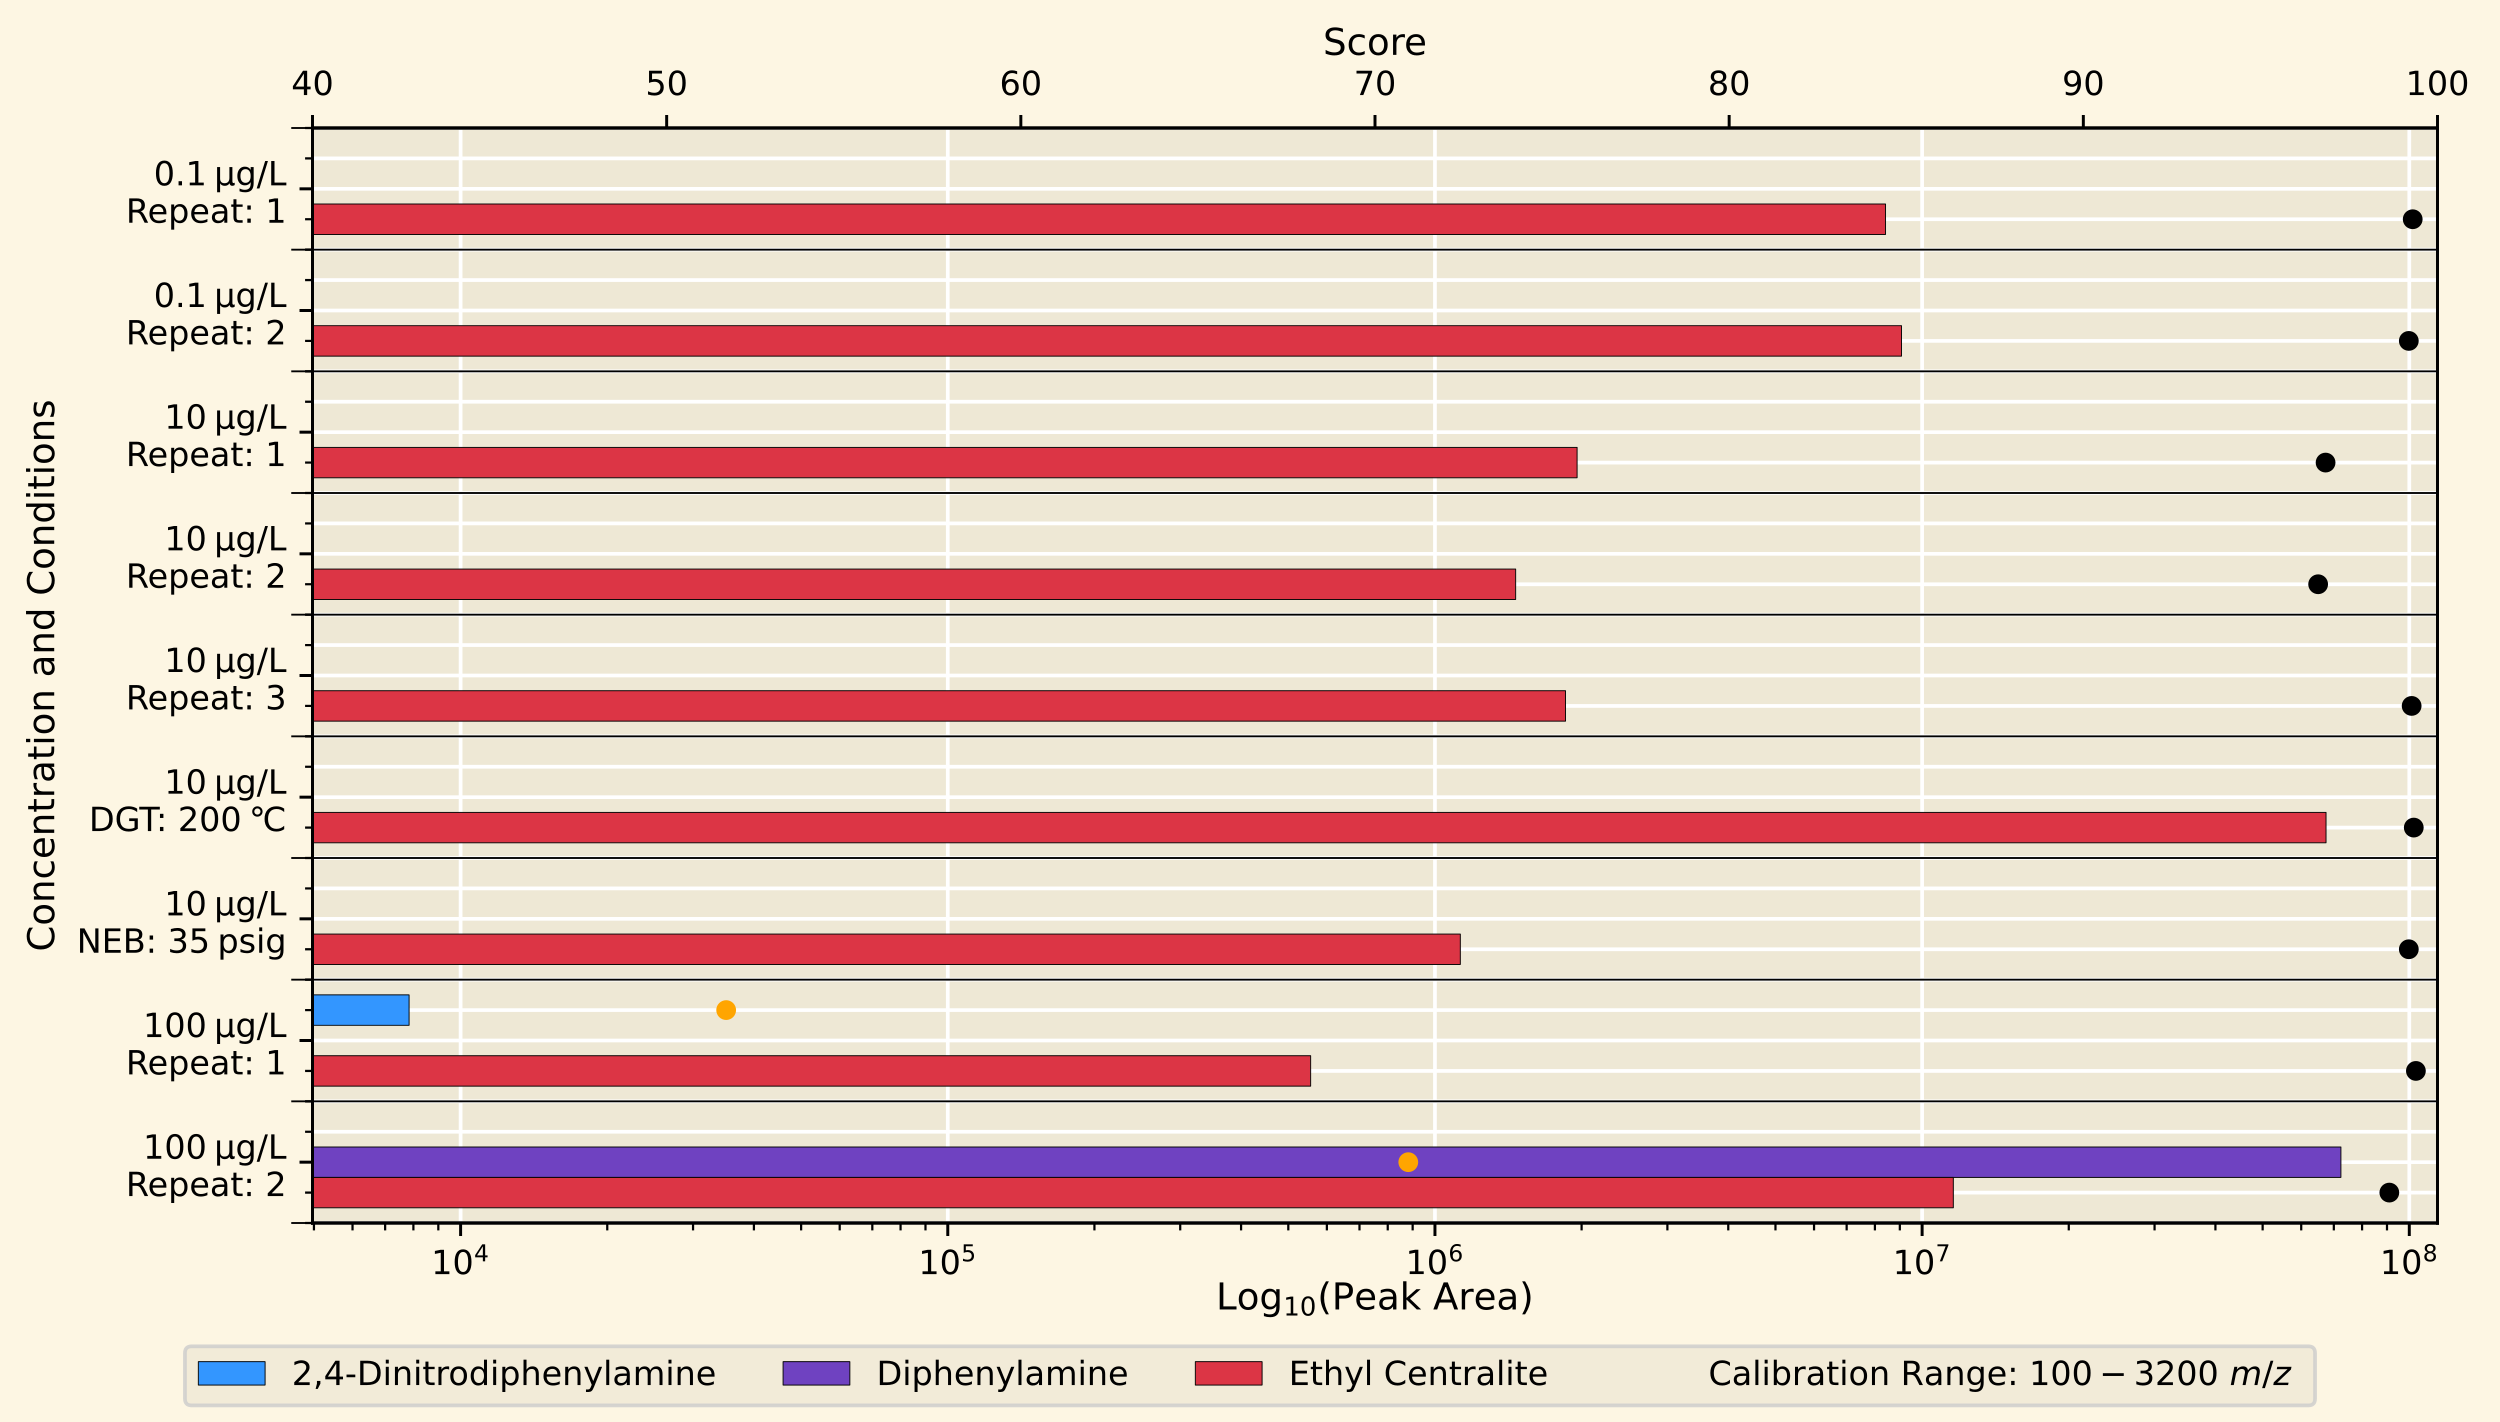 <?xml version="1.0" encoding="utf-8" standalone="no"?>
<!DOCTYPE svg PUBLIC "-//W3C//DTD SVG 1.1//EN"
  "http://www.w3.org/Graphics/SVG/1.1/DTD/svg11.dtd">
<!-- Created with matplotlib (https://matplotlib.org/) -->
<svg height="383.4pt" version="1.1" viewBox="0 0 674 383.4" width="674pt" xmlns="http://www.w3.org/2000/svg" xmlns:xlink="http://www.w3.org/1999/xlink">
 <defs>
  <style type="text/css">
*{stroke-linecap:butt;stroke-linejoin:round;}
  </style>
 </defs>
 <g id="figure_1">
  <g id="patch_1">
   <path d="M 0 383.4 
L 674 383.4 
L 674 0 
L 0 0 
z
" style="fill:#fdf6e3;"/>
  </g>
  <g id="axes_1">
   <g id="patch_2">
    <path d="M 84.25 329.724 
L 657.15 329.724 
L 657.15 34.506 
L 84.25 34.506 
z
" style="fill:#eee8d5;"/>
   </g>
   <g id="matplotlib.axis_1">
    <g id="xtick_1">
     <g id="line2d_1">
      <path clip-path="url(#pa1256689ad)" d="M 124.179 329.724 
L 124.179 34.506 
" style="fill:none;stroke:#ffffff;"/>
     </g>
     <g id="line2d_2">
      <defs>
       <path d="M 0 0 
L 0 3.5 
" id="m82213c112b" style="stroke:#000000;stroke-width:0.8;"/>
      </defs>
      <g>
       <use style="stroke:#000000;stroke-width:0.8;" x="124.179" xlink:href="#m82213c112b" y="329.724"/>
      </g>
     </g>
     <g id="text_1">
      <!-- $\mathdefault{10^{4}}$ -->
      <defs>
       <path d="M 12.406 8.297 
L 28.516 8.297 
L 28.516 63.922 
L 10.984 60.406 
L 10.984 69.391 
L 28.422 72.906 
L 38.281 72.906 
L 38.281 8.297 
L 54.391 8.297 
L 54.391 0 
L 12.406 0 
z
" id="DejaVuSans-49"/>
       <path d="M 31.781 66.406 
Q 24.172 66.406 20.328 58.906 
Q 16.5 51.422 16.5 36.375 
Q 16.5 21.391 20.328 13.891 
Q 24.172 6.391 31.781 6.391 
Q 39.453 6.391 43.281 13.891 
Q 47.125 21.391 47.125 36.375 
Q 47.125 51.422 43.281 58.906 
Q 39.453 66.406 31.781 66.406 
z
M 31.781 74.219 
Q 44.047 74.219 50.516 64.516 
Q 56.984 54.828 56.984 36.375 
Q 56.984 17.969 50.516 8.266 
Q 44.047 -1.422 31.781 -1.422 
Q 19.531 -1.422 13.062 8.266 
Q 6.594 17.969 6.594 36.375 
Q 6.594 54.828 13.062 64.516 
Q 19.531 74.219 31.781 74.219 
z
" id="DejaVuSans-48"/>
       <path d="M 37.797 64.312 
L 12.891 25.391 
L 37.797 25.391 
z
M 35.203 72.906 
L 47.609 72.906 
L 47.609 25.391 
L 58.016 25.391 
L 58.016 17.188 
L 47.609 17.188 
L 47.609 0 
L 37.797 0 
L 37.797 17.188 
L 4.891 17.188 
L 4.891 26.703 
z
" id="DejaVuSans-52"/>
      </defs>
      <g transform="translate(116.259 343.563)scale(0.09 -0.09)">
       <use transform="translate(0 0.684)" xlink:href="#DejaVuSans-49"/>
       <use transform="translate(63.623 0.684)" xlink:href="#DejaVuSans-48"/>
       <use transform="translate(128.203 38.966)scale(0.7)" xlink:href="#DejaVuSans-52"/>
      </g>
     </g>
    </g>
    <g id="xtick_2">
     <g id="line2d_3">
      <path clip-path="url(#pa1256689ad)" d="M 255.52 329.724 
L 255.52 34.506 
" style="fill:none;stroke:#ffffff;"/>
     </g>
     <g id="line2d_4">
      <g>
       <use style="stroke:#000000;stroke-width:0.8;" x="255.52" xlink:href="#m82213c112b" y="329.724"/>
      </g>
     </g>
     <g id="text_2">
      <!-- $\mathdefault{10^{5}}$ -->
      <defs>
       <path d="M 10.797 72.906 
L 49.516 72.906 
L 49.516 64.594 
L 19.828 64.594 
L 19.828 46.734 
Q 21.969 47.469 24.109 47.828 
Q 26.266 48.188 28.422 48.188 
Q 40.625 48.188 47.75 41.5 
Q 54.891 34.812 54.891 23.391 
Q 54.891 11.625 47.562 5.094 
Q 40.234 -1.422 26.906 -1.422 
Q 22.312 -1.422 17.547 -0.641 
Q 12.797 0.141 7.719 1.703 
L 7.719 11.625 
Q 12.109 9.234 16.797 8.062 
Q 21.484 6.891 26.703 6.891 
Q 35.156 6.891 40.078 11.328 
Q 45.016 15.766 45.016 23.391 
Q 45.016 31 40.078 35.438 
Q 35.156 39.891 26.703 39.891 
Q 22.75 39.891 18.812 39.016 
Q 14.891 38.141 10.797 36.281 
z
" id="DejaVuSans-53"/>
      </defs>
      <g transform="translate(247.6 343.563)scale(0.09 -0.09)">
       <use transform="translate(0 0.684)" xlink:href="#DejaVuSans-49"/>
       <use transform="translate(63.623 0.684)" xlink:href="#DejaVuSans-48"/>
       <use transform="translate(128.203 38.966)scale(0.7)" xlink:href="#DejaVuSans-53"/>
      </g>
     </g>
    </g>
    <g id="xtick_3">
     <g id="line2d_5">
      <path clip-path="url(#pa1256689ad)" d="M 386.862 329.724 
L 386.862 34.506 
" style="fill:none;stroke:#ffffff;"/>
     </g>
     <g id="line2d_6">
      <g>
       <use style="stroke:#000000;stroke-width:0.8;" x="386.862" xlink:href="#m82213c112b" y="329.724"/>
      </g>
     </g>
     <g id="text_3">
      <!-- $\mathdefault{10^{6}}$ -->
      <defs>
       <path d="M 33.016 40.375 
Q 26.375 40.375 22.484 35.828 
Q 18.609 31.297 18.609 23.391 
Q 18.609 15.531 22.484 10.953 
Q 26.375 6.391 33.016 6.391 
Q 39.656 6.391 43.531 10.953 
Q 47.406 15.531 47.406 23.391 
Q 47.406 31.297 43.531 35.828 
Q 39.656 40.375 33.016 40.375 
z
M 52.594 71.297 
L 52.594 62.312 
Q 48.875 64.062 45.094 64.984 
Q 41.312 65.922 37.594 65.922 
Q 27.828 65.922 22.672 59.328 
Q 17.531 52.734 16.797 39.406 
Q 19.672 43.656 24.016 45.922 
Q 28.375 48.188 33.594 48.188 
Q 44.578 48.188 50.953 41.516 
Q 57.328 34.859 57.328 23.391 
Q 57.328 12.156 50.688 5.359 
Q 44.047 -1.422 33.016 -1.422 
Q 20.359 -1.422 13.672 8.266 
Q 6.984 17.969 6.984 36.375 
Q 6.984 53.656 15.188 63.938 
Q 23.391 74.219 37.203 74.219 
Q 40.922 74.219 44.703 73.484 
Q 48.484 72.75 52.594 71.297 
z
" id="DejaVuSans-54"/>
      </defs>
      <g transform="translate(378.942 343.563)scale(0.09 -0.09)">
       <use transform="translate(0 0.766)" xlink:href="#DejaVuSans-49"/>
       <use transform="translate(63.623 0.766)" xlink:href="#DejaVuSans-48"/>
       <use transform="translate(128.203 39.047)scale(0.7)" xlink:href="#DejaVuSans-54"/>
      </g>
     </g>
    </g>
    <g id="xtick_4">
     <g id="line2d_7">
      <path clip-path="url(#pa1256689ad)" d="M 518.204 329.724 
L 518.204 34.506 
" style="fill:none;stroke:#ffffff;"/>
     </g>
     <g id="line2d_8">
      <g>
       <use style="stroke:#000000;stroke-width:0.8;" x="518.204" xlink:href="#m82213c112b" y="329.724"/>
      </g>
     </g>
     <g id="text_4">
      <!-- $\mathdefault{10^{7}}$ -->
      <defs>
       <path d="M 8.203 72.906 
L 55.078 72.906 
L 55.078 68.703 
L 28.609 0 
L 18.312 0 
L 43.219 64.594 
L 8.203 64.594 
z
" id="DejaVuSans-55"/>
      </defs>
      <g transform="translate(510.284 343.563)scale(0.09 -0.09)">
       <use transform="translate(0 0.684)" xlink:href="#DejaVuSans-49"/>
       <use transform="translate(63.623 0.684)" xlink:href="#DejaVuSans-48"/>
       <use transform="translate(128.203 38.966)scale(0.7)" xlink:href="#DejaVuSans-55"/>
      </g>
     </g>
    </g>
    <g id="xtick_5">
     <g id="line2d_9">
      <path clip-path="url(#pa1256689ad)" d="M 649.545 329.724 
L 649.545 34.506 
" style="fill:none;stroke:#ffffff;"/>
     </g>
     <g id="line2d_10">
      <g>
       <use style="stroke:#000000;stroke-width:0.8;" x="649.545" xlink:href="#m82213c112b" y="329.724"/>
      </g>
     </g>
     <g id="text_5">
      <!-- $\mathdefault{10^{8}}$ -->
      <defs>
       <path d="M 31.781 34.625 
Q 24.75 34.625 20.719 30.859 
Q 16.703 27.094 16.703 20.516 
Q 16.703 13.922 20.719 10.156 
Q 24.75 6.391 31.781 6.391 
Q 38.812 6.391 42.859 10.172 
Q 46.922 13.969 46.922 20.516 
Q 46.922 27.094 42.891 30.859 
Q 38.875 34.625 31.781 34.625 
z
M 21.922 38.812 
Q 15.578 40.375 12.031 44.719 
Q 8.5 49.078 8.5 55.328 
Q 8.5 64.062 14.719 69.141 
Q 20.953 74.219 31.781 74.219 
Q 42.672 74.219 48.875 69.141 
Q 55.078 64.062 55.078 55.328 
Q 55.078 49.078 51.531 44.719 
Q 48 40.375 41.703 38.812 
Q 48.828 37.156 52.797 32.312 
Q 56.781 27.484 56.781 20.516 
Q 56.781 9.906 50.312 4.234 
Q 43.844 -1.422 31.781 -1.422 
Q 19.734 -1.422 13.25 4.234 
Q 6.781 9.906 6.781 20.516 
Q 6.781 27.484 10.781 32.312 
Q 14.797 37.156 21.922 38.812 
z
M 18.312 54.391 
Q 18.312 48.734 21.844 45.562 
Q 25.391 42.391 31.781 42.391 
Q 38.141 42.391 41.719 45.562 
Q 45.312 48.734 45.312 54.391 
Q 45.312 60.062 41.719 63.234 
Q 38.141 66.406 31.781 66.406 
Q 25.391 66.406 21.844 63.234 
Q 18.312 60.062 18.312 54.391 
z
" id="DejaVuSans-56"/>
      </defs>
      <g transform="translate(641.625 343.563)scale(0.09 -0.09)">
       <use transform="translate(0 0.766)" xlink:href="#DejaVuSans-49"/>
       <use transform="translate(63.623 0.766)" xlink:href="#DejaVuSans-48"/>
       <use transform="translate(128.203 39.047)scale(0.7)" xlink:href="#DejaVuSans-56"/>
      </g>
     </g>
    </g>
    <g id="xtick_6">
     <g id="line2d_11">
      <defs>
       <path d="M 0 0 
L 0 2 
" id="m3633fd2764" style="stroke:#000000;stroke-width:0.6;"/>
      </defs>
      <g>
       <use style="stroke:#000000;stroke-width:0.6;" x="84.641" xlink:href="#m3633fd2764" y="329.724"/>
      </g>
     </g>
    </g>
    <g id="xtick_7">
     <g id="line2d_12">
      <g>
       <use style="stroke:#000000;stroke-width:0.6;" x="95.041" xlink:href="#m3633fd2764" y="329.724"/>
      </g>
     </g>
    </g>
    <g id="xtick_8">
     <g id="line2d_13">
      <g>
       <use style="stroke:#000000;stroke-width:0.6;" x="103.834" xlink:href="#m3633fd2764" y="329.724"/>
      </g>
     </g>
    </g>
    <g id="xtick_9">
     <g id="line2d_14">
      <g>
       <use style="stroke:#000000;stroke-width:0.6;" x="111.451" xlink:href="#m3633fd2764" y="329.724"/>
      </g>
     </g>
    </g>
    <g id="xtick_10">
     <g id="line2d_15">
      <g>
       <use style="stroke:#000000;stroke-width:0.6;" x="118.169" xlink:href="#m3633fd2764" y="329.724"/>
      </g>
     </g>
    </g>
    <g id="xtick_11">
     <g id="line2d_16">
      <g>
       <use style="stroke:#000000;stroke-width:0.6;" x="163.717" xlink:href="#m3633fd2764" y="329.724"/>
      </g>
     </g>
    </g>
    <g id="xtick_12">
     <g id="line2d_17">
      <g>
       <use style="stroke:#000000;stroke-width:0.6;" x="186.845" xlink:href="#m3633fd2764" y="329.724"/>
      </g>
     </g>
    </g>
    <g id="xtick_13">
     <g id="line2d_18">
      <g>
       <use style="stroke:#000000;stroke-width:0.6;" x="203.254" xlink:href="#m3633fd2764" y="329.724"/>
      </g>
     </g>
    </g>
    <g id="xtick_14">
     <g id="line2d_19">
      <g>
       <use style="stroke:#000000;stroke-width:0.6;" x="215.983" xlink:href="#m3633fd2764" y="329.724"/>
      </g>
     </g>
    </g>
    <g id="xtick_15">
     <g id="line2d_20">
      <g>
       <use style="stroke:#000000;stroke-width:0.6;" x="226.383" xlink:href="#m3633fd2764" y="329.724"/>
      </g>
     </g>
    </g>
    <g id="xtick_16">
     <g id="line2d_21">
      <g>
       <use style="stroke:#000000;stroke-width:0.6;" x="235.175" xlink:href="#m3633fd2764" y="329.724"/>
      </g>
     </g>
    </g>
    <g id="xtick_17">
     <g id="line2d_22">
      <g>
       <use style="stroke:#000000;stroke-width:0.6;" x="242.792" xlink:href="#m3633fd2764" y="329.724"/>
      </g>
     </g>
    </g>
    <g id="xtick_18">
     <g id="line2d_23">
      <g>
       <use style="stroke:#000000;stroke-width:0.6;" x="249.511" xlink:href="#m3633fd2764" y="329.724"/>
      </g>
     </g>
    </g>
    <g id="xtick_19">
     <g id="line2d_24">
      <g>
       <use style="stroke:#000000;stroke-width:0.6;" x="295.058" xlink:href="#m3633fd2764" y="329.724"/>
      </g>
     </g>
    </g>
    <g id="xtick_20">
     <g id="line2d_25">
      <g>
       <use style="stroke:#000000;stroke-width:0.6;" x="318.186" xlink:href="#m3633fd2764" y="329.724"/>
      </g>
     </g>
    </g>
    <g id="xtick_21">
     <g id="line2d_26">
      <g>
       <use style="stroke:#000000;stroke-width:0.6;" x="334.596" xlink:href="#m3633fd2764" y="329.724"/>
      </g>
     </g>
    </g>
    <g id="xtick_22">
     <g id="line2d_27">
      <g>
       <use style="stroke:#000000;stroke-width:0.6;" x="347.324" xlink:href="#m3633fd2764" y="329.724"/>
      </g>
     </g>
    </g>
    <g id="xtick_23">
     <g id="line2d_28">
      <g>
       <use style="stroke:#000000;stroke-width:0.6;" x="357.724" xlink:href="#m3633fd2764" y="329.724"/>
      </g>
     </g>
    </g>
    <g id="xtick_24">
     <g id="line2d_29">
      <g>
       <use style="stroke:#000000;stroke-width:0.6;" x="366.517" xlink:href="#m3633fd2764" y="329.724"/>
      </g>
     </g>
    </g>
    <g id="xtick_25">
     <g id="line2d_30">
      <g>
       <use style="stroke:#000000;stroke-width:0.6;" x="374.134" xlink:href="#m3633fd2764" y="329.724"/>
      </g>
     </g>
    </g>
    <g id="xtick_26">
     <g id="line2d_31">
      <g>
       <use style="stroke:#000000;stroke-width:0.6;" x="380.852" xlink:href="#m3633fd2764" y="329.724"/>
      </g>
     </g>
    </g>
    <g id="xtick_27">
     <g id="line2d_32">
      <g>
       <use style="stroke:#000000;stroke-width:0.6;" x="426.4" xlink:href="#m3633fd2764" y="329.724"/>
      </g>
     </g>
    </g>
    <g id="xtick_28">
     <g id="line2d_33">
      <g>
       <use style="stroke:#000000;stroke-width:0.6;" x="449.528" xlink:href="#m3633fd2764" y="329.724"/>
      </g>
     </g>
    </g>
    <g id="xtick_29">
     <g id="line2d_34">
      <g>
       <use style="stroke:#000000;stroke-width:0.6;" x="465.938" xlink:href="#m3633fd2764" y="329.724"/>
      </g>
     </g>
    </g>
    <g id="xtick_30">
     <g id="line2d_35">
      <g>
       <use style="stroke:#000000;stroke-width:0.6;" x="478.666" xlink:href="#m3633fd2764" y="329.724"/>
      </g>
     </g>
    </g>
    <g id="xtick_31">
     <g id="line2d_36">
      <g>
       <use style="stroke:#000000;stroke-width:0.6;" x="489.066" xlink:href="#m3633fd2764" y="329.724"/>
      </g>
     </g>
    </g>
    <g id="xtick_32">
     <g id="line2d_37">
      <g>
       <use style="stroke:#000000;stroke-width:0.6;" x="497.859" xlink:href="#m3633fd2764" y="329.724"/>
      </g>
     </g>
    </g>
    <g id="xtick_33">
     <g id="line2d_38">
      <g>
       <use style="stroke:#000000;stroke-width:0.6;" x="505.475" xlink:href="#m3633fd2764" y="329.724"/>
      </g>
     </g>
    </g>
    <g id="xtick_34">
     <g id="line2d_39">
      <g>
       <use style="stroke:#000000;stroke-width:0.6;" x="512.194" xlink:href="#m3633fd2764" y="329.724"/>
      </g>
     </g>
    </g>
    <g id="xtick_35">
     <g id="line2d_40">
      <g>
       <use style="stroke:#000000;stroke-width:0.6;" x="557.741" xlink:href="#m3633fd2764" y="329.724"/>
      </g>
     </g>
    </g>
    <g id="xtick_36">
     <g id="line2d_41">
      <g>
       <use style="stroke:#000000;stroke-width:0.6;" x="580.87" xlink:href="#m3633fd2764" y="329.724"/>
      </g>
     </g>
    </g>
    <g id="xtick_37">
     <g id="line2d_42">
      <g>
       <use style="stroke:#000000;stroke-width:0.6;" x="597.279" xlink:href="#m3633fd2764" y="329.724"/>
      </g>
     </g>
    </g>
    <g id="xtick_38">
     <g id="line2d_43">
      <g>
       <use style="stroke:#000000;stroke-width:0.6;" x="610.008" xlink:href="#m3633fd2764" y="329.724"/>
      </g>
     </g>
    </g>
    <g id="xtick_39">
     <g id="line2d_44">
      <g>
       <use style="stroke:#000000;stroke-width:0.6;" x="620.407" xlink:href="#m3633fd2764" y="329.724"/>
      </g>
     </g>
    </g>
    <g id="xtick_40">
     <g id="line2d_45">
      <g>
       <use style="stroke:#000000;stroke-width:0.6;" x="629.2" xlink:href="#m3633fd2764" y="329.724"/>
      </g>
     </g>
    </g>
    <g id="xtick_41">
     <g id="line2d_46">
      <g>
       <use style="stroke:#000000;stroke-width:0.6;" x="636.817" xlink:href="#m3633fd2764" y="329.724"/>
      </g>
     </g>
    </g>
    <g id="xtick_42">
     <g id="line2d_47">
      <g>
       <use style="stroke:#000000;stroke-width:0.6;" x="643.535" xlink:href="#m3633fd2764" y="329.724"/>
      </g>
     </g>
    </g>
    <g id="text_6">
     <!-- Log$_{10}$(Peak Area) -->
     <defs>
      <path d="M 9.812 72.906 
L 19.672 72.906 
L 19.672 8.297 
L 55.172 8.297 
L 55.172 0 
L 9.812 0 
z
" id="DejaVuSans-76"/>
      <path d="M 30.609 48.391 
Q 23.391 48.391 19.188 42.75 
Q 14.984 37.109 14.984 27.297 
Q 14.984 17.484 19.156 11.844 
Q 23.344 6.203 30.609 6.203 
Q 37.797 6.203 41.984 11.859 
Q 46.188 17.531 46.188 27.297 
Q 46.188 37.016 41.984 42.703 
Q 37.797 48.391 30.609 48.391 
z
M 30.609 56 
Q 42.328 56 49.016 48.375 
Q 55.719 40.766 55.719 27.297 
Q 55.719 13.875 49.016 6.219 
Q 42.328 -1.422 30.609 -1.422 
Q 18.844 -1.422 12.172 6.219 
Q 5.516 13.875 5.516 27.297 
Q 5.516 40.766 12.172 48.375 
Q 18.844 56 30.609 56 
z
" id="DejaVuSans-111"/>
      <path d="M 45.406 27.984 
Q 45.406 37.75 41.375 43.109 
Q 37.359 48.484 30.078 48.484 
Q 22.859 48.484 18.828 43.109 
Q 14.797 37.75 14.797 27.984 
Q 14.797 18.266 18.828 12.891 
Q 22.859 7.516 30.078 7.516 
Q 37.359 7.516 41.375 12.891 
Q 45.406 18.266 45.406 27.984 
z
M 54.391 6.781 
Q 54.391 -7.172 48.188 -13.984 
Q 42 -20.797 29.203 -20.797 
Q 24.469 -20.797 20.266 -20.094 
Q 16.062 -19.391 12.109 -17.922 
L 12.109 -9.188 
Q 16.062 -11.328 19.922 -12.344 
Q 23.781 -13.375 27.781 -13.375 
Q 36.625 -13.375 41.016 -8.766 
Q 45.406 -4.156 45.406 5.172 
L 45.406 9.625 
Q 42.625 4.781 38.281 2.391 
Q 33.938 0 27.875 0 
Q 17.828 0 11.672 7.656 
Q 5.516 15.328 5.516 27.984 
Q 5.516 40.672 11.672 48.328 
Q 17.828 56 27.875 56 
Q 33.938 56 38.281 53.609 
Q 42.625 51.219 45.406 46.391 
L 45.406 54.688 
L 54.391 54.688 
z
" id="DejaVuSans-103"/>
      <path d="M 31 75.875 
Q 24.469 64.656 21.281 53.656 
Q 18.109 42.672 18.109 31.391 
Q 18.109 20.125 21.312 9.062 
Q 24.516 -2 31 -13.188 
L 23.188 -13.188 
Q 15.875 -1.703 12.234 9.375 
Q 8.594 20.453 8.594 31.391 
Q 8.594 42.281 12.203 53.312 
Q 15.828 64.359 23.188 75.875 
z
" id="DejaVuSans-40"/>
      <path d="M 19.672 64.797 
L 19.672 37.406 
L 32.078 37.406 
Q 38.969 37.406 42.719 40.969 
Q 46.484 44.531 46.484 51.125 
Q 46.484 57.672 42.719 61.234 
Q 38.969 64.797 32.078 64.797 
z
M 9.812 72.906 
L 32.078 72.906 
Q 44.344 72.906 50.609 67.359 
Q 56.891 61.812 56.891 51.125 
Q 56.891 40.328 50.609 34.812 
Q 44.344 29.297 32.078 29.297 
L 19.672 29.297 
L 19.672 0 
L 9.812 0 
z
" id="DejaVuSans-80"/>
      <path d="M 56.203 29.594 
L 56.203 25.203 
L 14.891 25.203 
Q 15.484 15.922 20.484 11.062 
Q 25.484 6.203 34.422 6.203 
Q 39.594 6.203 44.453 7.469 
Q 49.312 8.734 54.109 11.281 
L 54.109 2.781 
Q 49.266 0.734 44.188 -0.344 
Q 39.109 -1.422 33.891 -1.422 
Q 20.797 -1.422 13.156 6.188 
Q 5.516 13.812 5.516 26.812 
Q 5.516 40.234 12.766 48.109 
Q 20.016 56 32.328 56 
Q 43.359 56 49.781 48.891 
Q 56.203 41.797 56.203 29.594 
z
M 47.219 32.234 
Q 47.125 39.594 43.094 43.984 
Q 39.062 48.391 32.422 48.391 
Q 24.906 48.391 20.391 44.141 
Q 15.875 39.891 15.188 32.172 
z
" id="DejaVuSans-101"/>
      <path d="M 34.281 27.484 
Q 23.391 27.484 19.188 25 
Q 14.984 22.516 14.984 16.5 
Q 14.984 11.719 18.141 8.906 
Q 21.297 6.109 26.703 6.109 
Q 34.188 6.109 38.703 11.406 
Q 43.219 16.703 43.219 25.484 
L 43.219 27.484 
z
M 52.203 31.203 
L 52.203 0 
L 43.219 0 
L 43.219 8.297 
Q 40.141 3.328 35.547 0.953 
Q 30.953 -1.422 24.312 -1.422 
Q 15.922 -1.422 10.953 3.297 
Q 6 8.016 6 15.922 
Q 6 25.141 12.172 29.828 
Q 18.359 34.516 30.609 34.516 
L 43.219 34.516 
L 43.219 35.406 
Q 43.219 41.609 39.141 45 
Q 35.062 48.391 27.688 48.391 
Q 23 48.391 18.547 47.266 
Q 14.109 46.141 10.016 43.891 
L 10.016 52.203 
Q 14.938 54.109 19.578 55.047 
Q 24.219 56 28.609 56 
Q 40.484 56 46.344 49.844 
Q 52.203 43.703 52.203 31.203 
z
" id="DejaVuSans-97"/>
      <path d="M 9.078 75.984 
L 18.109 75.984 
L 18.109 31.109 
L 44.922 54.688 
L 56.391 54.688 
L 27.391 29.109 
L 57.625 0 
L 45.906 0 
L 18.109 26.703 
L 18.109 0 
L 9.078 0 
z
" id="DejaVuSans-107"/>
      <path id="DejaVuSans-32"/>
      <path d="M 34.188 63.188 
L 20.797 26.906 
L 47.609 26.906 
z
M 28.609 72.906 
L 39.797 72.906 
L 67.578 0 
L 57.328 0 
L 50.688 18.703 
L 17.828 18.703 
L 11.188 0 
L 0.781 0 
z
" id="DejaVuSans-65"/>
      <path d="M 41.109 46.297 
Q 39.594 47.172 37.812 47.578 
Q 36.031 48 33.891 48 
Q 26.266 48 22.188 43.047 
Q 18.109 38.094 18.109 28.812 
L 18.109 0 
L 9.078 0 
L 9.078 54.688 
L 18.109 54.688 
L 18.109 46.188 
Q 20.953 51.172 25.484 53.578 
Q 30.031 56 36.531 56 
Q 37.453 56 38.578 55.875 
Q 39.703 55.766 41.062 55.516 
z
" id="DejaVuSans-114"/>
      <path d="M 8.016 75.875 
L 15.828 75.875 
Q 23.141 64.359 26.781 53.312 
Q 30.422 42.281 30.422 31.391 
Q 30.422 20.453 26.781 9.375 
Q 23.141 -1.703 15.828 -13.188 
L 8.016 -13.188 
Q 14.5 -2 17.703 9.062 
Q 20.906 20.125 20.906 31.391 
Q 20.906 42.672 17.703 53.656 
Q 14.5 64.656 8.016 75.875 
z
" id="DejaVuSans-41"/>
     </defs>
     <g transform="translate(327.85 353.034)scale(0.1 -0.1)">
      <use transform="translate(0 0.016)" xlink:href="#DejaVuSans-76"/>
      <use transform="translate(55.713 0.016)" xlink:href="#DejaVuSans-111"/>
      <use transform="translate(116.895 0.016)" xlink:href="#DejaVuSans-103"/>
      <use transform="translate(181.328 -16.391)scale(0.7)" xlink:href="#DejaVuSans-49"/>
      <use transform="translate(225.864 -16.391)scale(0.7)" xlink:href="#DejaVuSans-48"/>
      <use transform="translate(273.135 0.016)" xlink:href="#DejaVuSans-40"/>
      <use transform="translate(312.148 0.016)" xlink:href="#DejaVuSans-80"/>
      <use transform="translate(372.451 0.016)" xlink:href="#DejaVuSans-101"/>
      <use transform="translate(433.975 0.016)" xlink:href="#DejaVuSans-97"/>
      <use transform="translate(495.254 0.016)" xlink:href="#DejaVuSans-107"/>
      <use transform="translate(553.164 0.016)" xlink:href="#DejaVuSans-32"/>
      <use transform="translate(584.951 0.016)" xlink:href="#DejaVuSans-65"/>
      <use transform="translate(653.359 0.016)" xlink:href="#DejaVuSans-114"/>
      <use transform="translate(694.473 0.016)" xlink:href="#DejaVuSans-101"/>
      <use transform="translate(755.996 0.016)" xlink:href="#DejaVuSans-97"/>
      <use transform="translate(817.275 0.016)" xlink:href="#DejaVuSans-41"/>
     </g>
    </g>
   </g>
   <g id="matplotlib.axis_2">
    <g id="ytick_1">
     <g id="line2d_48">
      <path clip-path="url(#pa1256689ad)" d="M 84.25 313.323 
L 657.15 313.323 
" style="fill:none;stroke:#ffffff;"/>
     </g>
     <g id="line2d_49">
      <defs>
       <path d="M 0 0 
L -3.5 0 
" id="m347df2d14c" style="stroke:#000000;stroke-width:0.8;"/>
      </defs>
      <g>
       <use style="stroke:#000000;stroke-width:0.8;" x="84.25" xlink:href="#m347df2d14c" y="313.323"/>
      </g>
     </g>
     <g id="text_7">
      <!--  100 µg/L -->
      <defs>
       <path id="DejaVuSans-8287"/>
       <path d="M 8.5 -20.797 
L 8.5 54.688 
L 17.484 54.688 
L 17.484 20.703 
Q 17.484 13.625 20.844 10 
Q 24.219 6.391 30.812 6.391 
Q 38.031 6.391 41.672 10.484 
Q 45.312 14.594 45.312 22.797 
L 45.312 54.688 
L 54.297 54.688 
L 54.297 12.594 
Q 54.297 9.672 55.141 8.281 
Q 56 6.891 57.812 6.891 
Q 58.25 6.891 59.031 7.156 
Q 59.812 7.422 61.188 8.016 
L 61.188 0.781 
Q 59.188 -0.344 57.391 -0.875 
Q 55.609 -1.422 53.906 -1.422 
Q 50.531 -1.422 48.531 0.484 
Q 46.531 2.391 45.797 6.297 
Q 43.359 2.438 39.812 0.5 
Q 36.281 -1.422 31.5 -1.422 
Q 26.516 -1.422 23.016 0.484 
Q 19.531 2.391 17.484 6.203 
L 17.484 -20.797 
z
" id="DejaVuSans-181"/>
       <path d="M 25.391 72.906 
L 33.688 72.906 
L 8.297 -9.281 
L 0 -9.281 
z
" id="DejaVuSans-47"/>
      </defs>
      <g transform="translate(35.725 312.387)scale(0.09 -0.09)">
       <use xlink:href="#DejaVuSans-32"/>
       <use x="31.787" xlink:href="#DejaVuSans-49"/>
       <use x="95.41" xlink:href="#DejaVuSans-48"/>
       <use x="159.033" xlink:href="#DejaVuSans-48"/>
       <use x="222.656" xlink:href="#DejaVuSans-8287"/>
       <use x="244.873" xlink:href="#DejaVuSans-181"/>
       <use x="308.496" xlink:href="#DejaVuSans-103"/>
       <use x="371.973" xlink:href="#DejaVuSans-47"/>
       <use x="405.664" xlink:href="#DejaVuSans-76"/>
      </g>
      <!-- Repeat: 2 -->
      <defs>
       <path d="M 44.391 34.188 
Q 47.562 33.109 50.562 29.594 
Q 53.562 26.078 56.594 19.922 
L 66.609 0 
L 56 0 
L 46.688 18.703 
Q 43.062 26.031 39.672 28.422 
Q 36.281 30.812 30.422 30.812 
L 19.672 30.812 
L 19.672 0 
L 9.812 0 
L 9.812 72.906 
L 32.078 72.906 
Q 44.578 72.906 50.734 67.672 
Q 56.891 62.453 56.891 51.906 
Q 56.891 45.016 53.688 40.469 
Q 50.484 35.938 44.391 34.188 
z
M 19.672 64.797 
L 19.672 38.922 
L 32.078 38.922 
Q 39.203 38.922 42.844 42.219 
Q 46.484 45.516 46.484 51.906 
Q 46.484 58.297 42.844 61.547 
Q 39.203 64.797 32.078 64.797 
z
" id="DejaVuSans-82"/>
       <path d="M 18.109 8.203 
L 18.109 -20.797 
L 9.078 -20.797 
L 9.078 54.688 
L 18.109 54.688 
L 18.109 46.391 
Q 20.953 51.266 25.266 53.625 
Q 29.594 56 35.594 56 
Q 45.562 56 51.781 48.094 
Q 58.016 40.188 58.016 27.297 
Q 58.016 14.406 51.781 6.484 
Q 45.562 -1.422 35.594 -1.422 
Q 29.594 -1.422 25.266 0.953 
Q 20.953 3.328 18.109 8.203 
z
M 48.688 27.297 
Q 48.688 37.203 44.609 42.844 
Q 40.531 48.484 33.406 48.484 
Q 26.266 48.484 22.188 42.844 
Q 18.109 37.203 18.109 27.297 
Q 18.109 17.391 22.188 11.75 
Q 26.266 6.109 33.406 6.109 
Q 40.531 6.109 44.609 11.75 
Q 48.688 17.391 48.688 27.297 
z
" id="DejaVuSans-112"/>
       <path d="M 18.312 70.219 
L 18.312 54.688 
L 36.812 54.688 
L 36.812 47.703 
L 18.312 47.703 
L 18.312 18.016 
Q 18.312 11.328 20.141 9.422 
Q 21.969 7.516 27.594 7.516 
L 36.812 7.516 
L 36.812 0 
L 27.594 0 
Q 17.188 0 13.234 3.875 
Q 9.281 7.766 9.281 18.016 
L 9.281 47.703 
L 2.688 47.703 
L 2.688 54.688 
L 9.281 54.688 
L 9.281 70.219 
z
" id="DejaVuSans-116"/>
       <path d="M 11.719 12.406 
L 22.016 12.406 
L 22.016 0 
L 11.719 0 
z
M 11.719 51.703 
L 22.016 51.703 
L 22.016 39.312 
L 11.719 39.312 
z
" id="DejaVuSans-58"/>
       <path d="M 19.188 8.297 
L 53.609 8.297 
L 53.609 0 
L 7.328 0 
L 7.328 8.297 
Q 12.938 14.109 22.625 23.891 
Q 32.328 33.688 34.812 36.531 
Q 39.547 41.844 41.422 45.531 
Q 43.312 49.219 43.312 52.781 
Q 43.312 58.594 39.234 62.25 
Q 35.156 65.922 28.609 65.922 
Q 23.969 65.922 18.812 64.312 
Q 13.672 62.703 7.812 59.422 
L 7.812 69.391 
Q 13.766 71.781 18.938 73 
Q 24.125 74.219 28.422 74.219 
Q 39.75 74.219 46.484 68.547 
Q 53.219 62.891 53.219 53.422 
Q 53.219 48.922 51.531 44.891 
Q 49.859 40.875 45.406 35.406 
Q 44.188 33.984 37.641 27.219 
Q 31.109 20.453 19.188 8.297 
z
" id="DejaVuSans-50"/>
      </defs>
      <g transform="translate(33.95 322.465)scale(0.09 -0.09)">
       <use xlink:href="#DejaVuSans-82"/>
       <use x="64.982" xlink:href="#DejaVuSans-101"/>
       <use x="126.506" xlink:href="#DejaVuSans-112"/>
       <use x="189.982" xlink:href="#DejaVuSans-101"/>
       <use x="251.506" xlink:href="#DejaVuSans-97"/>
       <use x="312.785" xlink:href="#DejaVuSans-116"/>
       <use x="351.994" xlink:href="#DejaVuSans-58"/>
       <use x="385.686" xlink:href="#DejaVuSans-32"/>
       <use x="417.473" xlink:href="#DejaVuSans-50"/>
      </g>
     </g>
    </g>
    <g id="ytick_2">
     <g id="line2d_50">
      <path clip-path="url(#pa1256689ad)" d="M 84.25 280.521 
L 657.15 280.521 
" style="fill:none;stroke:#ffffff;"/>
     </g>
     <g id="line2d_51">
      <g>
       <use style="stroke:#000000;stroke-width:0.8;" x="84.25" xlink:href="#m347df2d14c" y="280.521"/>
      </g>
     </g>
     <g id="text_8">
      <!--  100 µg/L -->
      <g transform="translate(35.725 279.585)scale(0.09 -0.09)">
       <use xlink:href="#DejaVuSans-32"/>
       <use x="31.787" xlink:href="#DejaVuSans-49"/>
       <use x="95.41" xlink:href="#DejaVuSans-48"/>
       <use x="159.033" xlink:href="#DejaVuSans-48"/>
       <use x="222.656" xlink:href="#DejaVuSans-8287"/>
       <use x="244.873" xlink:href="#DejaVuSans-181"/>
       <use x="308.496" xlink:href="#DejaVuSans-103"/>
       <use x="371.973" xlink:href="#DejaVuSans-47"/>
       <use x="405.664" xlink:href="#DejaVuSans-76"/>
      </g>
      <!-- Repeat: 1 -->
      <g transform="translate(33.95 289.663)scale(0.09 -0.09)">
       <use xlink:href="#DejaVuSans-82"/>
       <use x="64.982" xlink:href="#DejaVuSans-101"/>
       <use x="126.506" xlink:href="#DejaVuSans-112"/>
       <use x="189.982" xlink:href="#DejaVuSans-101"/>
       <use x="251.506" xlink:href="#DejaVuSans-97"/>
       <use x="312.785" xlink:href="#DejaVuSans-116"/>
       <use x="351.994" xlink:href="#DejaVuSans-58"/>
       <use x="385.686" xlink:href="#DejaVuSans-32"/>
       <use x="417.473" xlink:href="#DejaVuSans-49"/>
      </g>
     </g>
    </g>
    <g id="ytick_3">
     <g id="line2d_52">
      <path clip-path="url(#pa1256689ad)" d="M 84.25 247.719 
L 657.15 247.719 
" style="fill:none;stroke:#ffffff;"/>
     </g>
     <g id="line2d_53">
      <g>
       <use style="stroke:#000000;stroke-width:0.8;" x="84.25" xlink:href="#m347df2d14c" y="247.719"/>
      </g>
     </g>
     <g id="text_9">
      <!--  10 µg/L -->
      <g transform="translate(41.451 246.783)scale(0.09 -0.09)">
       <use xlink:href="#DejaVuSans-32"/>
       <use x="31.787" xlink:href="#DejaVuSans-49"/>
       <use x="95.41" xlink:href="#DejaVuSans-48"/>
       <use x="159.033" xlink:href="#DejaVuSans-8287"/>
       <use x="181.25" xlink:href="#DejaVuSans-181"/>
       <use x="244.873" xlink:href="#DejaVuSans-103"/>
       <use x="308.35" xlink:href="#DejaVuSans-47"/>
       <use x="342.041" xlink:href="#DejaVuSans-76"/>
      </g>
      <!-- NEB: 35 psig -->
      <defs>
       <path d="M 9.812 72.906 
L 23.094 72.906 
L 55.422 11.922 
L 55.422 72.906 
L 64.984 72.906 
L 64.984 0 
L 51.703 0 
L 19.391 60.984 
L 19.391 0 
L 9.812 0 
z
" id="DejaVuSans-78"/>
       <path d="M 9.812 72.906 
L 55.906 72.906 
L 55.906 64.594 
L 19.672 64.594 
L 19.672 43.016 
L 54.391 43.016 
L 54.391 34.719 
L 19.672 34.719 
L 19.672 8.297 
L 56.781 8.297 
L 56.781 0 
L 9.812 0 
z
" id="DejaVuSans-69"/>
       <path d="M 19.672 34.812 
L 19.672 8.109 
L 35.5 8.109 
Q 43.453 8.109 47.281 11.406 
Q 51.125 14.703 51.125 21.484 
Q 51.125 28.328 47.281 31.562 
Q 43.453 34.812 35.5 34.812 
z
M 19.672 64.797 
L 19.672 42.828 
L 34.281 42.828 
Q 41.5 42.828 45.031 45.531 
Q 48.578 48.25 48.578 53.812 
Q 48.578 59.328 45.031 62.062 
Q 41.5 64.797 34.281 64.797 
z
M 9.812 72.906 
L 35.016 72.906 
Q 46.297 72.906 52.391 68.219 
Q 58.5 63.531 58.5 54.891 
Q 58.5 48.188 55.375 44.234 
Q 52.25 40.281 46.188 39.312 
Q 53.469 37.75 57.5 32.781 
Q 61.531 27.828 61.531 20.406 
Q 61.531 10.641 54.891 5.312 
Q 48.25 0 35.984 0 
L 9.812 0 
z
" id="DejaVuSans-66"/>
       <path d="M 40.578 39.312 
Q 47.656 37.797 51.625 33 
Q 55.609 28.219 55.609 21.188 
Q 55.609 10.406 48.188 4.484 
Q 40.766 -1.422 27.094 -1.422 
Q 22.516 -1.422 17.656 -0.516 
Q 12.797 0.391 7.625 2.203 
L 7.625 11.719 
Q 11.719 9.328 16.594 8.109 
Q 21.484 6.891 26.812 6.891 
Q 36.078 6.891 40.938 10.547 
Q 45.797 14.203 45.797 21.188 
Q 45.797 27.641 41.281 31.266 
Q 36.766 34.906 28.719 34.906 
L 20.219 34.906 
L 20.219 43.016 
L 29.109 43.016 
Q 36.375 43.016 40.234 45.922 
Q 44.094 48.828 44.094 54.297 
Q 44.094 59.906 40.109 62.906 
Q 36.141 65.922 28.719 65.922 
Q 24.656 65.922 20.016 65.031 
Q 15.375 64.156 9.812 62.312 
L 9.812 71.094 
Q 15.438 72.656 20.344 73.438 
Q 25.25 74.219 29.594 74.219 
Q 40.828 74.219 47.359 69.109 
Q 53.906 64.016 53.906 55.328 
Q 53.906 49.266 50.438 45.094 
Q 46.969 40.922 40.578 39.312 
z
" id="DejaVuSans-51"/>
       <path d="M 44.281 53.078 
L 44.281 44.578 
Q 40.484 46.531 36.375 47.5 
Q 32.281 48.484 27.875 48.484 
Q 21.188 48.484 17.844 46.438 
Q 14.5 44.391 14.5 40.281 
Q 14.5 37.156 16.891 35.375 
Q 19.281 33.594 26.516 31.984 
L 29.594 31.297 
Q 39.156 29.25 43.188 25.516 
Q 47.219 21.781 47.219 15.094 
Q 47.219 7.469 41.188 3.016 
Q 35.156 -1.422 24.609 -1.422 
Q 20.219 -1.422 15.453 -0.562 
Q 10.688 0.297 5.422 2 
L 5.422 11.281 
Q 10.406 8.688 15.234 7.391 
Q 20.062 6.109 24.812 6.109 
Q 31.156 6.109 34.562 8.281 
Q 37.984 10.453 37.984 14.406 
Q 37.984 18.062 35.516 20.016 
Q 33.062 21.969 24.703 23.781 
L 21.578 24.516 
Q 13.234 26.266 9.516 29.906 
Q 5.812 33.547 5.812 39.891 
Q 5.812 47.609 11.281 51.797 
Q 16.75 56 26.812 56 
Q 31.781 56 36.172 55.266 
Q 40.578 54.547 44.281 53.078 
z
" id="DejaVuSans-115"/>
       <path d="M 9.422 54.688 
L 18.406 54.688 
L 18.406 0 
L 9.422 0 
z
M 9.422 75.984 
L 18.406 75.984 
L 18.406 64.594 
L 9.422 64.594 
z
" id="DejaVuSans-105"/>
      </defs>
      <g transform="translate(20.695 256.861)scale(0.09 -0.09)">
       <use xlink:href="#DejaVuSans-78"/>
       <use x="74.805" xlink:href="#DejaVuSans-69"/>
       <use x="137.988" xlink:href="#DejaVuSans-66"/>
       <use x="206.592" xlink:href="#DejaVuSans-58"/>
       <use x="240.283" xlink:href="#DejaVuSans-32"/>
       <use x="272.07" xlink:href="#DejaVuSans-51"/>
       <use x="335.693" xlink:href="#DejaVuSans-53"/>
       <use x="399.316" xlink:href="#DejaVuSans-8287"/>
       <use x="421.533" xlink:href="#DejaVuSans-112"/>
       <use x="485.01" xlink:href="#DejaVuSans-115"/>
       <use x="537.109" xlink:href="#DejaVuSans-105"/>
       <use x="564.893" xlink:href="#DejaVuSans-103"/>
      </g>
     </g>
    </g>
    <g id="ytick_4">
     <g id="line2d_54">
      <path clip-path="url(#pa1256689ad)" d="M 84.25 214.917 
L 657.15 214.917 
" style="fill:none;stroke:#ffffff;"/>
     </g>
     <g id="line2d_55">
      <g>
       <use style="stroke:#000000;stroke-width:0.8;" x="84.25" xlink:href="#m347df2d14c" y="214.917"/>
      </g>
     </g>
     <g id="text_10">
      <!--  10 µg/L -->
      <g transform="translate(41.451 213.981)scale(0.09 -0.09)">
       <use xlink:href="#DejaVuSans-32"/>
       <use x="31.787" xlink:href="#DejaVuSans-49"/>
       <use x="95.41" xlink:href="#DejaVuSans-48"/>
       <use x="159.033" xlink:href="#DejaVuSans-8287"/>
       <use x="181.25" xlink:href="#DejaVuSans-181"/>
       <use x="244.873" xlink:href="#DejaVuSans-103"/>
       <use x="308.35" xlink:href="#DejaVuSans-47"/>
       <use x="342.041" xlink:href="#DejaVuSans-76"/>
      </g>
      <!-- DGT: 200 ℃ -->
      <defs>
       <path d="M 19.672 64.797 
L 19.672 8.109 
L 31.594 8.109 
Q 46.688 8.109 53.688 14.938 
Q 60.688 21.781 60.688 36.531 
Q 60.688 51.172 53.688 57.984 
Q 46.688 64.797 31.594 64.797 
z
M 9.812 72.906 
L 30.078 72.906 
Q 51.266 72.906 61.172 64.094 
Q 71.094 55.281 71.094 36.531 
Q 71.094 17.672 61.125 8.828 
Q 51.172 0 30.078 0 
L 9.812 0 
z
" id="DejaVuSans-68"/>
       <path d="M 59.516 10.406 
L 59.516 29.984 
L 43.406 29.984 
L 43.406 38.094 
L 69.281 38.094 
L 69.281 6.781 
Q 63.578 2.734 56.688 0.656 
Q 49.812 -1.422 42 -1.422 
Q 24.906 -1.422 15.25 8.562 
Q 5.609 18.562 5.609 36.375 
Q 5.609 54.25 15.25 64.234 
Q 24.906 74.219 42 74.219 
Q 49.125 74.219 55.547 72.453 
Q 61.969 70.703 67.391 67.281 
L 67.391 56.781 
Q 61.922 61.422 55.766 63.766 
Q 49.609 66.109 42.828 66.109 
Q 29.438 66.109 22.719 58.641 
Q 16.016 51.172 16.016 36.375 
Q 16.016 21.625 22.719 14.156 
Q 29.438 6.688 42.828 6.688 
Q 48.047 6.688 52.141 7.594 
Q 56.25 8.5 59.516 10.406 
z
" id="DejaVuSans-71"/>
       <path d="M -0.297 72.906 
L 61.375 72.906 
L 61.375 64.594 
L 35.5 64.594 
L 35.5 0 
L 25.594 0 
L 25.594 64.594 
L -0.297 64.594 
z
" id="DejaVuSans-84"/>
       <path d="M 25 67.922 
Q 21.094 67.922 18.406 65.203 
Q 15.719 62.5 15.719 58.594 
Q 15.719 54.734 18.406 52.078 
Q 21.094 49.422 25 49.422 
Q 28.906 49.422 31.594 52.078 
Q 34.281 54.734 34.281 58.594 
Q 34.281 62.453 31.562 65.188 
Q 28.859 67.922 25 67.922 
z
M 25 74.219 
Q 28.125 74.219 31 73.016 
Q 33.891 71.828 35.984 69.578 
Q 38.234 67.391 39.359 64.594 
Q 40.484 61.812 40.484 58.594 
Q 40.484 52.156 35.969 47.688 
Q 31.453 43.219 24.906 43.219 
Q 18.312 43.219 13.906 47.609 
Q 9.516 52 9.516 58.594 
Q 9.516 65.141 14 69.672 
Q 18.5 74.219 25 74.219 
z
M 105.281 67.281 
L 105.281 56.891 
Q 100.297 61.531 94.656 63.812 
Q 89.016 66.109 82.672 66.109 
Q 70.172 66.109 63.531 58.469 
Q 56.891 50.828 56.891 36.375 
Q 56.891 21.969 63.531 14.328 
Q 70.172 6.688 82.672 6.688 
Q 89.016 6.688 94.656 8.984 
Q 100.297 11.281 105.281 15.922 
L 105.281 5.609 
Q 100.109 2.094 94.312 0.328 
Q 88.531 -1.422 82.094 -1.422 
Q 65.531 -1.422 56 8.703 
Q 46.484 18.844 46.484 36.375 
Q 46.484 53.953 56 64.078 
Q 65.531 74.219 82.094 74.219 
Q 88.625 74.219 94.406 72.484 
Q 100.203 70.75 105.281 67.281 
z
" id="DejaVuSans-8451"/>
      </defs>
      <g transform="translate(23.987 224.059)scale(0.09 -0.09)">
       <use xlink:href="#DejaVuSans-68"/>
       <use x="77.002" xlink:href="#DejaVuSans-71"/>
       <use x="150.867" xlink:href="#DejaVuSans-84"/>
       <use x="200.951" xlink:href="#DejaVuSans-58"/>
       <use x="234.643" xlink:href="#DejaVuSans-32"/>
       <use x="266.43" xlink:href="#DejaVuSans-50"/>
       <use x="330.053" xlink:href="#DejaVuSans-48"/>
       <use x="393.676" xlink:href="#DejaVuSans-48"/>
       <use x="457.299" xlink:href="#DejaVuSans-8287"/>
       <use x="479.516" xlink:href="#DejaVuSans-8451"/>
      </g>
     </g>
    </g>
    <g id="ytick_5">
     <g id="line2d_56">
      <path clip-path="url(#pa1256689ad)" d="M 84.25 182.115 
L 657.15 182.115 
" style="fill:none;stroke:#ffffff;"/>
     </g>
     <g id="line2d_57">
      <g>
       <use style="stroke:#000000;stroke-width:0.8;" x="84.25" xlink:href="#m347df2d14c" y="182.115"/>
      </g>
     </g>
     <g id="text_11">
      <!--  10 µg/L -->
      <g transform="translate(41.451 181.179)scale(0.09 -0.09)">
       <use xlink:href="#DejaVuSans-32"/>
       <use x="31.787" xlink:href="#DejaVuSans-49"/>
       <use x="95.41" xlink:href="#DejaVuSans-48"/>
       <use x="159.033" xlink:href="#DejaVuSans-8287"/>
       <use x="181.25" xlink:href="#DejaVuSans-181"/>
       <use x="244.873" xlink:href="#DejaVuSans-103"/>
       <use x="308.35" xlink:href="#DejaVuSans-47"/>
       <use x="342.041" xlink:href="#DejaVuSans-76"/>
      </g>
      <!-- Repeat: 3 -->
      <g transform="translate(33.95 191.257)scale(0.09 -0.09)">
       <use xlink:href="#DejaVuSans-82"/>
       <use x="64.982" xlink:href="#DejaVuSans-101"/>
       <use x="126.506" xlink:href="#DejaVuSans-112"/>
       <use x="189.982" xlink:href="#DejaVuSans-101"/>
       <use x="251.506" xlink:href="#DejaVuSans-97"/>
       <use x="312.785" xlink:href="#DejaVuSans-116"/>
       <use x="351.994" xlink:href="#DejaVuSans-58"/>
       <use x="385.686" xlink:href="#DejaVuSans-32"/>
       <use x="417.473" xlink:href="#DejaVuSans-51"/>
      </g>
     </g>
    </g>
    <g id="ytick_6">
     <g id="line2d_58">
      <path clip-path="url(#pa1256689ad)" d="M 84.25 149.313 
L 657.15 149.313 
" style="fill:none;stroke:#ffffff;"/>
     </g>
     <g id="line2d_59">
      <g>
       <use style="stroke:#000000;stroke-width:0.8;" x="84.25" xlink:href="#m347df2d14c" y="149.313"/>
      </g>
     </g>
     <g id="text_12">
      <!--  10 µg/L -->
      <g transform="translate(41.451 148.377)scale(0.09 -0.09)">
       <use xlink:href="#DejaVuSans-32"/>
       <use x="31.787" xlink:href="#DejaVuSans-49"/>
       <use x="95.41" xlink:href="#DejaVuSans-48"/>
       <use x="159.033" xlink:href="#DejaVuSans-8287"/>
       <use x="181.25" xlink:href="#DejaVuSans-181"/>
       <use x="244.873" xlink:href="#DejaVuSans-103"/>
       <use x="308.35" xlink:href="#DejaVuSans-47"/>
       <use x="342.041" xlink:href="#DejaVuSans-76"/>
      </g>
      <!-- Repeat: 2 -->
      <g transform="translate(33.95 158.455)scale(0.09 -0.09)">
       <use xlink:href="#DejaVuSans-82"/>
       <use x="64.982" xlink:href="#DejaVuSans-101"/>
       <use x="126.506" xlink:href="#DejaVuSans-112"/>
       <use x="189.982" xlink:href="#DejaVuSans-101"/>
       <use x="251.506" xlink:href="#DejaVuSans-97"/>
       <use x="312.785" xlink:href="#DejaVuSans-116"/>
       <use x="351.994" xlink:href="#DejaVuSans-58"/>
       <use x="385.686" xlink:href="#DejaVuSans-32"/>
       <use x="417.473" xlink:href="#DejaVuSans-50"/>
      </g>
     </g>
    </g>
    <g id="ytick_7">
     <g id="line2d_60">
      <path clip-path="url(#pa1256689ad)" d="M 84.25 116.511 
L 657.15 116.511 
" style="fill:none;stroke:#ffffff;"/>
     </g>
     <g id="line2d_61">
      <g>
       <use style="stroke:#000000;stroke-width:0.8;" x="84.25" xlink:href="#m347df2d14c" y="116.511"/>
      </g>
     </g>
     <g id="text_13">
      <!--  10 µg/L -->
      <g transform="translate(41.451 115.575)scale(0.09 -0.09)">
       <use xlink:href="#DejaVuSans-32"/>
       <use x="31.787" xlink:href="#DejaVuSans-49"/>
       <use x="95.41" xlink:href="#DejaVuSans-48"/>
       <use x="159.033" xlink:href="#DejaVuSans-8287"/>
       <use x="181.25" xlink:href="#DejaVuSans-181"/>
       <use x="244.873" xlink:href="#DejaVuSans-103"/>
       <use x="308.35" xlink:href="#DejaVuSans-47"/>
       <use x="342.041" xlink:href="#DejaVuSans-76"/>
      </g>
      <!-- Repeat: 1 -->
      <g transform="translate(33.95 125.653)scale(0.09 -0.09)">
       <use xlink:href="#DejaVuSans-82"/>
       <use x="64.982" xlink:href="#DejaVuSans-101"/>
       <use x="126.506" xlink:href="#DejaVuSans-112"/>
       <use x="189.982" xlink:href="#DejaVuSans-101"/>
       <use x="251.506" xlink:href="#DejaVuSans-97"/>
       <use x="312.785" xlink:href="#DejaVuSans-116"/>
       <use x="351.994" xlink:href="#DejaVuSans-58"/>
       <use x="385.686" xlink:href="#DejaVuSans-32"/>
       <use x="417.473" xlink:href="#DejaVuSans-49"/>
      </g>
     </g>
    </g>
    <g id="ytick_8">
     <g id="line2d_62">
      <path clip-path="url(#pa1256689ad)" d="M 84.25 83.709 
L 657.15 83.709 
" style="fill:none;stroke:#ffffff;"/>
     </g>
     <g id="line2d_63">
      <g>
       <use style="stroke:#000000;stroke-width:0.8;" x="84.25" xlink:href="#m347df2d14c" y="83.709"/>
      </g>
     </g>
     <g id="text_14">
      <!--  0.1 µg/L -->
      <defs>
       <path d="M 10.688 12.406 
L 21 12.406 
L 21 0 
L 10.688 0 
z
" id="DejaVuSans-46"/>
      </defs>
      <g transform="translate(38.591 82.773)scale(0.09 -0.09)">
       <use xlink:href="#DejaVuSans-32"/>
       <use x="31.787" xlink:href="#DejaVuSans-48"/>
       <use x="95.41" xlink:href="#DejaVuSans-46"/>
       <use x="127.197" xlink:href="#DejaVuSans-49"/>
       <use x="190.82" xlink:href="#DejaVuSans-8287"/>
       <use x="213.037" xlink:href="#DejaVuSans-181"/>
       <use x="276.66" xlink:href="#DejaVuSans-103"/>
       <use x="340.137" xlink:href="#DejaVuSans-47"/>
       <use x="373.828" xlink:href="#DejaVuSans-76"/>
      </g>
      <!-- Repeat: 2 -->
      <g transform="translate(33.95 92.851)scale(0.09 -0.09)">
       <use xlink:href="#DejaVuSans-82"/>
       <use x="64.982" xlink:href="#DejaVuSans-101"/>
       <use x="126.506" xlink:href="#DejaVuSans-112"/>
       <use x="189.982" xlink:href="#DejaVuSans-101"/>
       <use x="251.506" xlink:href="#DejaVuSans-97"/>
       <use x="312.785" xlink:href="#DejaVuSans-116"/>
       <use x="351.994" xlink:href="#DejaVuSans-58"/>
       <use x="385.686" xlink:href="#DejaVuSans-32"/>
       <use x="417.473" xlink:href="#DejaVuSans-50"/>
      </g>
     </g>
    </g>
    <g id="ytick_9">
     <g id="line2d_64">
      <path clip-path="url(#pa1256689ad)" d="M 84.25 50.907 
L 657.15 50.907 
" style="fill:none;stroke:#ffffff;"/>
     </g>
     <g id="line2d_65">
      <g>
       <use style="stroke:#000000;stroke-width:0.8;" x="84.25" xlink:href="#m347df2d14c" y="50.907"/>
      </g>
     </g>
     <g id="text_15">
      <!--  0.1 µg/L -->
      <g transform="translate(38.591 49.971)scale(0.09 -0.09)">
       <use xlink:href="#DejaVuSans-32"/>
       <use x="31.787" xlink:href="#DejaVuSans-48"/>
       <use x="95.41" xlink:href="#DejaVuSans-46"/>
       <use x="127.197" xlink:href="#DejaVuSans-49"/>
       <use x="190.82" xlink:href="#DejaVuSans-8287"/>
       <use x="213.037" xlink:href="#DejaVuSans-181"/>
       <use x="276.66" xlink:href="#DejaVuSans-103"/>
       <use x="340.137" xlink:href="#DejaVuSans-47"/>
       <use x="373.828" xlink:href="#DejaVuSans-76"/>
      </g>
      <!-- Repeat: 1 -->
      <g transform="translate(33.95 60.049)scale(0.09 -0.09)">
       <use xlink:href="#DejaVuSans-82"/>
       <use x="64.982" xlink:href="#DejaVuSans-101"/>
       <use x="126.506" xlink:href="#DejaVuSans-112"/>
       <use x="189.982" xlink:href="#DejaVuSans-101"/>
       <use x="251.506" xlink:href="#DejaVuSans-97"/>
       <use x="312.785" xlink:href="#DejaVuSans-116"/>
       <use x="351.994" xlink:href="#DejaVuSans-58"/>
       <use x="385.686" xlink:href="#DejaVuSans-32"/>
       <use x="417.473" xlink:href="#DejaVuSans-49"/>
      </g>
     </g>
    </g>
    <g id="ytick_10">
     <g id="line2d_66">
      <path clip-path="url(#pa1256689ad)" d="M 84.25 329.724 
L 657.15 329.724 
" style="fill:none;stroke:#ffffff;"/>
     </g>
     <g id="line2d_67">
      <defs>
       <path d="M 0 0 
L -2 0 
" id="me03fc2525b" style="stroke:#000000;stroke-width:0.6;"/>
      </defs>
      <g>
       <use style="stroke:#000000;stroke-width:0.6;" x="84.25" xlink:href="#me03fc2525b" y="329.724"/>
      </g>
     </g>
    </g>
    <g id="ytick_11">
     <g id="line2d_68">
      <path clip-path="url(#pa1256689ad)" d="M 84.25 321.524 
L 657.15 321.524 
" style="fill:none;stroke:#ffffff;"/>
     </g>
     <g id="line2d_69">
      <g>
       <use style="stroke:#000000;stroke-width:0.6;" x="84.25" xlink:href="#me03fc2525b" y="321.524"/>
      </g>
     </g>
    </g>
    <g id="ytick_12">
     <g id="line2d_70">
      <path clip-path="url(#pa1256689ad)" d="M 84.25 305.123 
L 657.15 305.123 
" style="fill:none;stroke:#ffffff;"/>
     </g>
     <g id="line2d_71">
      <g>
       <use style="stroke:#000000;stroke-width:0.6;" x="84.25" xlink:href="#me03fc2525b" y="305.123"/>
      </g>
     </g>
    </g>
    <g id="ytick_13">
     <g id="line2d_72">
      <path clip-path="url(#pa1256689ad)" d="M 84.25 296.922 
L 657.15 296.922 
" style="fill:none;stroke:#ffffff;"/>
     </g>
     <g id="line2d_73">
      <g>
       <use style="stroke:#000000;stroke-width:0.6;" x="84.25" xlink:href="#me03fc2525b" y="296.922"/>
      </g>
     </g>
    </g>
    <g id="ytick_14">
     <g id="line2d_74">
      <path clip-path="url(#pa1256689ad)" d="M 84.25 288.721 
L 657.15 288.721 
" style="fill:none;stroke:#ffffff;"/>
     </g>
     <g id="line2d_75">
      <g>
       <use style="stroke:#000000;stroke-width:0.6;" x="84.25" xlink:href="#me03fc2525b" y="288.721"/>
      </g>
     </g>
    </g>
    <g id="ytick_15">
     <g id="line2d_76">
      <path clip-path="url(#pa1256689ad)" d="M 84.25 272.32 
L 657.15 272.32 
" style="fill:none;stroke:#ffffff;"/>
     </g>
     <g id="line2d_77">
      <g>
       <use style="stroke:#000000;stroke-width:0.6;" x="84.25" xlink:href="#me03fc2525b" y="272.32"/>
      </g>
     </g>
    </g>
    <g id="ytick_16">
     <g id="line2d_78">
      <path clip-path="url(#pa1256689ad)" d="M 84.25 264.12 
L 657.15 264.12 
" style="fill:none;stroke:#ffffff;"/>
     </g>
     <g id="line2d_79">
      <g>
       <use style="stroke:#000000;stroke-width:0.6;" x="84.25" xlink:href="#me03fc2525b" y="264.12"/>
      </g>
     </g>
    </g>
    <g id="ytick_17">
     <g id="line2d_80">
      <path clip-path="url(#pa1256689ad)" d="M 84.25 255.919 
L 657.15 255.919 
" style="fill:none;stroke:#ffffff;"/>
     </g>
     <g id="line2d_81">
      <g>
       <use style="stroke:#000000;stroke-width:0.6;" x="84.25" xlink:href="#me03fc2525b" y="255.919"/>
      </g>
     </g>
    </g>
    <g id="ytick_18">
     <g id="line2d_82">
      <path clip-path="url(#pa1256689ad)" d="M 84.25 239.518 
L 657.15 239.518 
" style="fill:none;stroke:#ffffff;"/>
     </g>
     <g id="line2d_83">
      <g>
       <use style="stroke:#000000;stroke-width:0.6;" x="84.25" xlink:href="#me03fc2525b" y="239.518"/>
      </g>
     </g>
    </g>
    <g id="ytick_19">
     <g id="line2d_84">
      <path clip-path="url(#pa1256689ad)" d="M 84.25 231.318 
L 657.15 231.318 
" style="fill:none;stroke:#ffffff;"/>
     </g>
     <g id="line2d_85">
      <g>
       <use style="stroke:#000000;stroke-width:0.6;" x="84.25" xlink:href="#me03fc2525b" y="231.318"/>
      </g>
     </g>
    </g>
    <g id="ytick_20">
     <g id="line2d_86">
      <path clip-path="url(#pa1256689ad)" d="M 84.25 223.118 
L 657.15 223.118 
" style="fill:none;stroke:#ffffff;"/>
     </g>
     <g id="line2d_87">
      <g>
       <use style="stroke:#000000;stroke-width:0.6;" x="84.25" xlink:href="#me03fc2525b" y="223.118"/>
      </g>
     </g>
    </g>
    <g id="ytick_21">
     <g id="line2d_88">
      <path clip-path="url(#pa1256689ad)" d="M 84.25 206.716 
L 657.15 206.716 
" style="fill:none;stroke:#ffffff;"/>
     </g>
     <g id="line2d_89">
      <g>
       <use style="stroke:#000000;stroke-width:0.6;" x="84.25" xlink:href="#me03fc2525b" y="206.716"/>
      </g>
     </g>
    </g>
    <g id="ytick_22">
     <g id="line2d_90">
      <path clip-path="url(#pa1256689ad)" d="M 84.25 198.516 
L 657.15 198.516 
" style="fill:none;stroke:#ffffff;"/>
     </g>
     <g id="line2d_91">
      <g>
       <use style="stroke:#000000;stroke-width:0.6;" x="84.25" xlink:href="#me03fc2525b" y="198.516"/>
      </g>
     </g>
    </g>
    <g id="ytick_23">
     <g id="line2d_92">
      <path clip-path="url(#pa1256689ad)" d="M 84.25 190.315 
L 657.15 190.315 
" style="fill:none;stroke:#ffffff;"/>
     </g>
     <g id="line2d_93">
      <g>
       <use style="stroke:#000000;stroke-width:0.6;" x="84.25" xlink:href="#me03fc2525b" y="190.315"/>
      </g>
     </g>
    </g>
    <g id="ytick_24">
     <g id="line2d_94">
      <path clip-path="url(#pa1256689ad)" d="M 84.25 173.915 
L 657.15 173.915 
" style="fill:none;stroke:#ffffff;"/>
     </g>
     <g id="line2d_95">
      <g>
       <use style="stroke:#000000;stroke-width:0.6;" x="84.25" xlink:href="#me03fc2525b" y="173.915"/>
      </g>
     </g>
    </g>
    <g id="ytick_25">
     <g id="line2d_96">
      <path clip-path="url(#pa1256689ad)" d="M 84.25 165.714 
L 657.15 165.714 
" style="fill:none;stroke:#ffffff;"/>
     </g>
     <g id="line2d_97">
      <g>
       <use style="stroke:#000000;stroke-width:0.6;" x="84.25" xlink:href="#me03fc2525b" y="165.714"/>
      </g>
     </g>
    </g>
    <g id="ytick_26">
     <g id="line2d_98">
      <path clip-path="url(#pa1256689ad)" d="M 84.25 157.513 
L 657.15 157.513 
" style="fill:none;stroke:#ffffff;"/>
     </g>
     <g id="line2d_99">
      <g>
       <use style="stroke:#000000;stroke-width:0.6;" x="84.25" xlink:href="#me03fc2525b" y="157.513"/>
      </g>
     </g>
    </g>
    <g id="ytick_27">
     <g id="line2d_100">
      <path clip-path="url(#pa1256689ad)" d="M 84.25 141.113 
L 657.15 141.113 
" style="fill:none;stroke:#ffffff;"/>
     </g>
     <g id="line2d_101">
      <g>
       <use style="stroke:#000000;stroke-width:0.6;" x="84.25" xlink:href="#me03fc2525b" y="141.113"/>
      </g>
     </g>
    </g>
    <g id="ytick_28">
     <g id="line2d_102">
      <path clip-path="url(#pa1256689ad)" d="M 84.25 132.912 
L 657.15 132.912 
" style="fill:none;stroke:#ffffff;"/>
     </g>
     <g id="line2d_103">
      <g>
       <use style="stroke:#000000;stroke-width:0.6;" x="84.25" xlink:href="#me03fc2525b" y="132.912"/>
      </g>
     </g>
    </g>
    <g id="ytick_29">
     <g id="line2d_104">
      <path clip-path="url(#pa1256689ad)" d="M 84.25 124.712 
L 657.15 124.712 
" style="fill:none;stroke:#ffffff;"/>
     </g>
     <g id="line2d_105">
      <g>
       <use style="stroke:#000000;stroke-width:0.6;" x="84.25" xlink:href="#me03fc2525b" y="124.712"/>
      </g>
     </g>
    </g>
    <g id="ytick_30">
     <g id="line2d_106">
      <path clip-path="url(#pa1256689ad)" d="M 84.25 108.311 
L 657.15 108.311 
" style="fill:none;stroke:#ffffff;"/>
     </g>
     <g id="line2d_107">
      <g>
       <use style="stroke:#000000;stroke-width:0.6;" x="84.25" xlink:href="#me03fc2525b" y="108.311"/>
      </g>
     </g>
    </g>
    <g id="ytick_31">
     <g id="line2d_108">
      <path clip-path="url(#pa1256689ad)" d="M 84.25 100.11 
L 657.15 100.11 
" style="fill:none;stroke:#ffffff;"/>
     </g>
     <g id="line2d_109">
      <g>
       <use style="stroke:#000000;stroke-width:0.6;" x="84.25" xlink:href="#me03fc2525b" y="100.11"/>
      </g>
     </g>
    </g>
    <g id="ytick_32">
     <g id="line2d_110">
      <path clip-path="url(#pa1256689ad)" d="M 84.25 91.909 
L 657.15 91.909 
" style="fill:none;stroke:#ffffff;"/>
     </g>
     <g id="line2d_111">
      <g>
       <use style="stroke:#000000;stroke-width:0.6;" x="84.25" xlink:href="#me03fc2525b" y="91.909"/>
      </g>
     </g>
    </g>
    <g id="ytick_33">
     <g id="line2d_112">
      <path clip-path="url(#pa1256689ad)" d="M 84.25 75.508 
L 657.15 75.508 
" style="fill:none;stroke:#ffffff;"/>
     </g>
     <g id="line2d_113">
      <g>
       <use style="stroke:#000000;stroke-width:0.6;" x="84.25" xlink:href="#me03fc2525b" y="75.508"/>
      </g>
     </g>
    </g>
    <g id="ytick_34">
     <g id="line2d_114">
      <path clip-path="url(#pa1256689ad)" d="M 84.25 67.308 
L 657.15 67.308 
" style="fill:none;stroke:#ffffff;"/>
     </g>
     <g id="line2d_115">
      <g>
       <use style="stroke:#000000;stroke-width:0.6;" x="84.25" xlink:href="#me03fc2525b" y="67.308"/>
      </g>
     </g>
    </g>
    <g id="ytick_35">
     <g id="line2d_116">
      <path clip-path="url(#pa1256689ad)" d="M 84.25 59.108 
L 657.15 59.108 
" style="fill:none;stroke:#ffffff;"/>
     </g>
     <g id="line2d_117">
      <g>
       <use style="stroke:#000000;stroke-width:0.6;" x="84.25" xlink:href="#me03fc2525b" y="59.108"/>
      </g>
     </g>
    </g>
    <g id="ytick_36">
     <g id="line2d_118">
      <path clip-path="url(#pa1256689ad)" d="M 84.25 42.706 
L 657.15 42.706 
" style="fill:none;stroke:#ffffff;"/>
     </g>
     <g id="line2d_119">
      <g>
       <use style="stroke:#000000;stroke-width:0.6;" x="84.25" xlink:href="#me03fc2525b" y="42.706"/>
      </g>
     </g>
    </g>
    <g id="ytick_37">
     <g id="line2d_120">
      <path clip-path="url(#pa1256689ad)" d="M 84.25 34.506 
L 657.15 34.506 
" style="fill:none;stroke:#ffffff;"/>
     </g>
     <g id="line2d_121">
      <g>
       <use style="stroke:#000000;stroke-width:0.6;" x="84.25" xlink:href="#me03fc2525b" y="34.506"/>
      </g>
     </g>
    </g>
    <g id="text_16">
     <!-- Concentration and Conditions -->
     <defs>
      <path d="M 64.406 67.281 
L 64.406 56.891 
Q 59.422 61.531 53.781 63.812 
Q 48.141 66.109 41.797 66.109 
Q 29.297 66.109 22.656 58.469 
Q 16.016 50.828 16.016 36.375 
Q 16.016 21.969 22.656 14.328 
Q 29.297 6.688 41.797 6.688 
Q 48.141 6.688 53.781 8.984 
Q 59.422 11.281 64.406 15.922 
L 64.406 5.609 
Q 59.234 2.094 53.438 0.328 
Q 47.656 -1.422 41.219 -1.422 
Q 24.656 -1.422 15.125 8.703 
Q 5.609 18.844 5.609 36.375 
Q 5.609 53.953 15.125 64.078 
Q 24.656 74.219 41.219 74.219 
Q 47.75 74.219 53.531 72.484 
Q 59.328 70.75 64.406 67.281 
z
" id="DejaVuSans-67"/>
      <path d="M 54.891 33.016 
L 54.891 0 
L 45.906 0 
L 45.906 32.719 
Q 45.906 40.484 42.875 44.328 
Q 39.844 48.188 33.797 48.188 
Q 26.516 48.188 22.312 43.547 
Q 18.109 38.922 18.109 30.906 
L 18.109 0 
L 9.078 0 
L 9.078 54.688 
L 18.109 54.688 
L 18.109 46.188 
Q 21.344 51.125 25.703 53.562 
Q 30.078 56 35.797 56 
Q 45.219 56 50.047 50.172 
Q 54.891 44.344 54.891 33.016 
z
" id="DejaVuSans-110"/>
      <path d="M 48.781 52.594 
L 48.781 44.188 
Q 44.969 46.297 41.141 47.344 
Q 37.312 48.391 33.406 48.391 
Q 24.656 48.391 19.812 42.844 
Q 14.984 37.312 14.984 27.297 
Q 14.984 17.281 19.812 11.734 
Q 24.656 6.203 33.406 6.203 
Q 37.312 6.203 41.141 7.25 
Q 44.969 8.297 48.781 10.406 
L 48.781 2.094 
Q 45.016 0.344 40.984 -0.531 
Q 36.969 -1.422 32.422 -1.422 
Q 20.062 -1.422 12.781 6.344 
Q 5.516 14.109 5.516 27.297 
Q 5.516 40.672 12.859 48.328 
Q 20.219 56 33.016 56 
Q 37.156 56 41.109 55.141 
Q 45.062 54.297 48.781 52.594 
z
" id="DejaVuSans-99"/>
      <path d="M 45.406 46.391 
L 45.406 75.984 
L 54.391 75.984 
L 54.391 0 
L 45.406 0 
L 45.406 8.203 
Q 42.578 3.328 38.25 0.953 
Q 33.938 -1.422 27.875 -1.422 
Q 17.969 -1.422 11.734 6.484 
Q 5.516 14.406 5.516 27.297 
Q 5.516 40.188 11.734 48.094 
Q 17.969 56 27.875 56 
Q 33.938 56 38.25 53.625 
Q 42.578 51.266 45.406 46.391 
z
M 14.797 27.297 
Q 14.797 17.391 18.875 11.75 
Q 22.953 6.109 30.078 6.109 
Q 37.203 6.109 41.297 11.75 
Q 45.406 17.391 45.406 27.297 
Q 45.406 37.203 41.297 42.844 
Q 37.203 48.484 30.078 48.484 
Q 22.953 48.484 18.875 42.844 
Q 14.797 37.203 14.797 27.297 
z
" id="DejaVuSans-100"/>
     </defs>
     <g transform="translate(14.615 256.536)rotate(-90)scale(0.1 -0.1)">
      <use xlink:href="#DejaVuSans-67"/>
      <use x="69.824" xlink:href="#DejaVuSans-111"/>
      <use x="131.006" xlink:href="#DejaVuSans-110"/>
      <use x="194.385" xlink:href="#DejaVuSans-99"/>
      <use x="249.365" xlink:href="#DejaVuSans-101"/>
      <use x="310.889" xlink:href="#DejaVuSans-110"/>
      <use x="374.268" xlink:href="#DejaVuSans-116"/>
      <use x="413.477" xlink:href="#DejaVuSans-114"/>
      <use x="454.59" xlink:href="#DejaVuSans-97"/>
      <use x="515.869" xlink:href="#DejaVuSans-116"/>
      <use x="555.078" xlink:href="#DejaVuSans-105"/>
      <use x="582.861" xlink:href="#DejaVuSans-111"/>
      <use x="644.043" xlink:href="#DejaVuSans-110"/>
      <use x="707.422" xlink:href="#DejaVuSans-32"/>
      <use x="739.209" xlink:href="#DejaVuSans-97"/>
      <use x="800.488" xlink:href="#DejaVuSans-110"/>
      <use x="863.867" xlink:href="#DejaVuSans-100"/>
      <use x="927.344" xlink:href="#DejaVuSans-32"/>
      <use x="959.131" xlink:href="#DejaVuSans-67"/>
      <use x="1028.955" xlink:href="#DejaVuSans-111"/>
      <use x="1090.137" xlink:href="#DejaVuSans-110"/>
      <use x="1153.516" xlink:href="#DejaVuSans-100"/>
      <use x="1216.992" xlink:href="#DejaVuSans-105"/>
      <use x="1244.775" xlink:href="#DejaVuSans-116"/>
      <use x="1283.984" xlink:href="#DejaVuSans-105"/>
      <use x="1311.768" xlink:href="#DejaVuSans-111"/>
      <use x="1372.949" xlink:href="#DejaVuSans-110"/>
      <use x="1436.328" xlink:href="#DejaVuSans-115"/>
     </g>
    </g>
   </g>
   <g id="PathCollection_1"/>
   <g id="patch_3">
    <path clip-path="url(#pa1256689ad)" d="M -131742.8 309.223 
L -131742.8 309.223 
L -131742.8 301.022 
L -131742.8 301.022 
z
" style="fill:#3396ff;stroke:#000000;stroke-linejoin:miter;stroke-width:0.25;"/>
   </g>
   <g id="patch_4">
    <path clip-path="url(#pa1256689ad)" d="M -131742.8 276.421 
L 110.291 276.421 
L 110.291 268.22 
L -131742.8 268.22 
z
" style="fill:#3396ff;stroke:#000000;stroke-linejoin:miter;stroke-width:0.25;"/>
   </g>
   <g id="patch_5">
    <path clip-path="url(#pa1256689ad)" d="M -131742.8 243.619 
L -131742.8 243.619 
L -131742.8 235.418 
L -131742.8 235.418 
z
" style="fill:#3396ff;stroke:#000000;stroke-linejoin:miter;stroke-width:0.25;"/>
   </g>
   <g id="patch_6">
    <path clip-path="url(#pa1256689ad)" d="M -131742.8 210.817 
L -131742.8 210.817 
L -131742.8 202.616 
L -131742.8 202.616 
z
" style="fill:#3396ff;stroke:#000000;stroke-linejoin:miter;stroke-width:0.25;"/>
   </g>
   <g id="patch_7">
    <path clip-path="url(#pa1256689ad)" d="M -131742.8 178.015 
L -131742.8 178.015 
L -131742.8 169.814 
L -131742.8 169.814 
z
" style="fill:#3396ff;stroke:#000000;stroke-linejoin:miter;stroke-width:0.25;"/>
   </g>
   <g id="patch_8">
    <path clip-path="url(#pa1256689ad)" d="M -131742.8 145.213 
L -131742.8 145.213 
L -131742.8 137.012 
L -131742.8 137.012 
z
" style="fill:#3396ff;stroke:#000000;stroke-linejoin:miter;stroke-width:0.25;"/>
   </g>
   <g id="patch_9">
    <path clip-path="url(#pa1256689ad)" d="M -131742.8 112.411 
L -131742.8 112.411 
L -131742.8 104.21 
L -131742.8 104.21 
z
" style="fill:#3396ff;stroke:#000000;stroke-linejoin:miter;stroke-width:0.25;"/>
   </g>
   <g id="patch_10">
    <path clip-path="url(#pa1256689ad)" d="M -131742.8 79.609 
L -131742.8 79.609 
L -131742.8 71.408 
L -131742.8 71.408 
z
" style="fill:#3396ff;stroke:#000000;stroke-linejoin:miter;stroke-width:0.25;"/>
   </g>
   <g id="patch_11">
    <path clip-path="url(#pa1256689ad)" d="M -131742.8 46.807 
L -131742.8 46.807 
L -131742.8 38.606 
L -131742.8 38.606 
z
" style="fill:#3396ff;stroke:#000000;stroke-linejoin:miter;stroke-width:0.25;"/>
   </g>
   <g id="patch_12">
    <path clip-path="url(#pa1256689ad)" d="M -131742.8 317.423 
L 631.109 317.423 
L 631.109 309.223 
L -131742.8 309.223 
z
" style="fill:#6f42c1;stroke:#000000;stroke-linejoin:miter;stroke-width:0.25;"/>
   </g>
   <g id="patch_13">
    <path clip-path="url(#pa1256689ad)" d="M -131742.8 284.621 
L -131742.8 284.621 
L -131742.8 276.421 
L -131742.8 276.421 
z
" style="fill:#6f42c1;stroke:#000000;stroke-linejoin:miter;stroke-width:0.25;"/>
   </g>
   <g id="patch_14">
    <path clip-path="url(#pa1256689ad)" d="M -131742.8 251.819 
L -131742.8 251.819 
L -131742.8 243.619 
L -131742.8 243.619 
z
" style="fill:#6f42c1;stroke:#000000;stroke-linejoin:miter;stroke-width:0.25;"/>
   </g>
   <g id="patch_15">
    <path clip-path="url(#pa1256689ad)" d="M -131742.8 219.017 
L -131742.8 219.017 
L -131742.8 210.817 
L -131742.8 210.817 
z
" style="fill:#6f42c1;stroke:#000000;stroke-linejoin:miter;stroke-width:0.25;"/>
   </g>
   <g id="patch_16">
    <path clip-path="url(#pa1256689ad)" d="M -131742.8 186.215 
L -131742.8 186.215 
L -131742.8 178.015 
L -131742.8 178.015 
z
" style="fill:#6f42c1;stroke:#000000;stroke-linejoin:miter;stroke-width:0.25;"/>
   </g>
   <g id="patch_17">
    <path clip-path="url(#pa1256689ad)" d="M -131742.8 153.413 
L -131742.8 153.413 
L -131742.8 145.213 
L -131742.8 145.213 
z
" style="fill:#6f42c1;stroke:#000000;stroke-linejoin:miter;stroke-width:0.25;"/>
   </g>
   <g id="patch_18">
    <path clip-path="url(#pa1256689ad)" d="M -131742.8 120.611 
L -131742.8 120.611 
L -131742.8 112.411 
L -131742.8 112.411 
z
" style="fill:#6f42c1;stroke:#000000;stroke-linejoin:miter;stroke-width:0.25;"/>
   </g>
   <g id="patch_19">
    <path clip-path="url(#pa1256689ad)" d="M -131742.8 87.809 
L -131742.8 87.809 
L -131742.8 79.609 
L -131742.8 79.609 
z
" style="fill:#6f42c1;stroke:#000000;stroke-linejoin:miter;stroke-width:0.25;"/>
   </g>
   <g id="patch_20">
    <path clip-path="url(#pa1256689ad)" d="M -131742.8 55.007 
L -131742.8 55.007 
L -131742.8 46.807 
L -131742.8 46.807 
z
" style="fill:#6f42c1;stroke:#000000;stroke-linejoin:miter;stroke-width:0.25;"/>
   </g>
   <g id="patch_21">
    <path clip-path="url(#pa1256689ad)" d="M -131742.8 325.624 
L 526.611 325.624 
L 526.611 317.423 
L -131742.8 317.423 
z
" style="fill:#dc3545;stroke:#000000;stroke-linejoin:miter;stroke-width:0.25;"/>
   </g>
   <g id="patch_22">
    <path clip-path="url(#pa1256689ad)" d="M -131742.8 292.822 
L 353.353 292.822 
L 353.353 284.621 
L -131742.8 284.621 
z
" style="fill:#dc3545;stroke:#000000;stroke-linejoin:miter;stroke-width:0.25;"/>
   </g>
   <g id="patch_23">
    <path clip-path="url(#pa1256689ad)" d="M -131742.8 260.02 
L 393.698 260.02 
L 393.698 251.819 
L -131742.8 251.819 
z
" style="fill:#dc3545;stroke:#000000;stroke-linejoin:miter;stroke-width:0.25;"/>
   </g>
   <g id="patch_24">
    <path clip-path="url(#pa1256689ad)" d="M -131742.8 227.218 
L 627.097 227.218 
L 627.097 219.017 
L -131742.8 219.017 
z
" style="fill:#dc3545;stroke:#000000;stroke-linejoin:miter;stroke-width:0.25;"/>
   </g>
   <g id="patch_25">
    <path clip-path="url(#pa1256689ad)" d="M -131742.8 194.416 
L 422.068 194.416 
L 422.068 186.215 
L -131742.8 186.215 
z
" style="fill:#dc3545;stroke:#000000;stroke-linejoin:miter;stroke-width:0.25;"/>
   </g>
   <g id="patch_26">
    <path clip-path="url(#pa1256689ad)" d="M -131742.8 161.614 
L 408.623 161.614 
L 408.623 153.413 
L -131742.8 153.413 
z
" style="fill:#dc3545;stroke:#000000;stroke-linejoin:miter;stroke-width:0.25;"/>
   </g>
   <g id="patch_27">
    <path clip-path="url(#pa1256689ad)" d="M -131742.8 128.812 
L 425.183 128.812 
L 425.183 120.611 
L -131742.8 120.611 
z
" style="fill:#dc3545;stroke:#000000;stroke-linejoin:miter;stroke-width:0.25;"/>
   </g>
   <g id="patch_28">
    <path clip-path="url(#pa1256689ad)" d="M -131742.8 96.01 
L 512.651 96.01 
L 512.651 87.809 
L -131742.8 87.809 
z
" style="fill:#dc3545;stroke:#000000;stroke-linejoin:miter;stroke-width:0.25;"/>
   </g>
   <g id="patch_29">
    <path clip-path="url(#pa1256689ad)" d="M -131742.8 63.208 
L 508.342 63.208 
L 508.342 55.007 
L -131742.8 55.007 
z
" style="fill:#dc3545;stroke:#000000;stroke-linejoin:miter;stroke-width:0.25;"/>
   </g>
   <g id="line2d_122">
    <path d="M 78.521 296.922 
L 657.15 296.922 
" style="fill:none;stroke:#000000;stroke-width:0.5;"/>
   </g>
   <g id="line2d_123">
    <path d="M 78.521 329.724 
L 657.15 329.724 
" style="fill:none;stroke:#000000;stroke-width:0.5;"/>
   </g>
   <g id="line2d_124">
    <path d="M 78.521 264.12 
L 657.15 264.12 
" style="fill:none;stroke:#000000;stroke-width:0.5;"/>
   </g>
   <g id="line2d_125">
    <path d="M 78.521 231.318 
L 657.15 231.318 
" style="fill:none;stroke:#000000;stroke-width:0.5;"/>
   </g>
   <g id="line2d_126">
    <path d="M 78.521 198.516 
L 657.15 198.516 
" style="fill:none;stroke:#000000;stroke-width:0.5;"/>
   </g>
   <g id="line2d_127">
    <path d="M 78.521 165.714 
L 657.15 165.714 
" style="fill:none;stroke:#000000;stroke-width:0.5;"/>
   </g>
   <g id="line2d_128">
    <path d="M 78.521 132.912 
L 657.15 132.912 
" style="fill:none;stroke:#000000;stroke-width:0.5;"/>
   </g>
   <g id="line2d_129">
    <path d="M 78.521 100.11 
L 657.15 100.11 
" style="fill:none;stroke:#000000;stroke-width:0.5;"/>
   </g>
   <g id="line2d_130">
    <path d="M 78.521 67.308 
L 657.15 67.308 
" style="fill:none;stroke:#000000;stroke-width:0.5;"/>
   </g>
   <g id="line2d_131">
    <path d="M 78.521 34.506 
L 657.15 34.506 
" style="fill:none;stroke:#000000;stroke-width:0.5;"/>
   </g>
   <g id="patch_30">
    <path d="M 84.25 329.724 
L 84.25 34.506 
" style="fill:none;stroke:#000000;stroke-linecap:square;stroke-linejoin:miter;stroke-width:0.8;"/>
   </g>
   <g id="patch_31">
    <path d="M 657.15 329.724 
L 657.15 34.506 
" style="fill:none;stroke:#000000;stroke-linecap:square;stroke-linejoin:miter;stroke-width:0.8;"/>
   </g>
   <g id="patch_32">
    <path d="M 84.25 329.724 
L 657.15 329.724 
" style="fill:none;stroke:#000000;stroke-linecap:square;stroke-linejoin:miter;stroke-width:0.8;"/>
   </g>
   <g id="patch_33">
    <path d="M 84.25 34.506 
L 657.15 34.506 
" style="fill:none;stroke:#000000;stroke-linecap:square;stroke-linejoin:miter;stroke-width:0.8;"/>
   </g>
  </g>
  <g id="axes_2">
   <g id="matplotlib.axis_3">
    <g id="xtick_43">
     <g id="line2d_132">
      <defs>
       <path d="M 0 0 
L 0 -3.5 
" id="m6415a7280e" style="stroke:#000000;stroke-width:0.8;"/>
      </defs>
      <g>
       <use style="stroke:#000000;stroke-width:0.8;" x="84.25" xlink:href="#m6415a7280e" y="34.506"/>
      </g>
     </g>
     <g id="text_17">
      <!-- 40 -->
      <g transform="translate(78.524 25.634)scale(0.09 -0.09)">
       <use xlink:href="#DejaVuSans-52"/>
       <use x="63.623" xlink:href="#DejaVuSans-48"/>
      </g>
     </g>
    </g>
    <g id="xtick_44">
     <g id="line2d_133">
      <g>
       <use style="stroke:#000000;stroke-width:0.8;" x="179.733" xlink:href="#m6415a7280e" y="34.506"/>
      </g>
     </g>
     <g id="text_18">
      <!-- 50 -->
      <g transform="translate(174.007 25.634)scale(0.09 -0.09)">
       <use xlink:href="#DejaVuSans-53"/>
       <use x="63.623" xlink:href="#DejaVuSans-48"/>
      </g>
     </g>
    </g>
    <g id="xtick_45">
     <g id="line2d_134">
      <g>
       <use style="stroke:#000000;stroke-width:0.8;" x="275.217" xlink:href="#m6415a7280e" y="34.506"/>
      </g>
     </g>
     <g id="text_19">
      <!-- 60 -->
      <g transform="translate(269.49 25.634)scale(0.09 -0.09)">
       <use xlink:href="#DejaVuSans-54"/>
       <use x="63.623" xlink:href="#DejaVuSans-48"/>
      </g>
     </g>
    </g>
    <g id="xtick_46">
     <g id="line2d_135">
      <g>
       <use style="stroke:#000000;stroke-width:0.8;" x="370.7" xlink:href="#m6415a7280e" y="34.506"/>
      </g>
     </g>
     <g id="text_20">
      <!-- 70 -->
      <g transform="translate(364.974 25.634)scale(0.09 -0.09)">
       <use xlink:href="#DejaVuSans-55"/>
       <use x="63.623" xlink:href="#DejaVuSans-48"/>
      </g>
     </g>
    </g>
    <g id="xtick_47">
     <g id="line2d_136">
      <g>
       <use style="stroke:#000000;stroke-width:0.8;" x="466.183" xlink:href="#m6415a7280e" y="34.506"/>
      </g>
     </g>
     <g id="text_21">
      <!-- 80 -->
      <g transform="translate(460.457 25.634)scale(0.09 -0.09)">
       <use xlink:href="#DejaVuSans-56"/>
       <use x="63.623" xlink:href="#DejaVuSans-48"/>
      </g>
     </g>
    </g>
    <g id="xtick_48">
     <g id="line2d_137">
      <g>
       <use style="stroke:#000000;stroke-width:0.8;" x="561.667" xlink:href="#m6415a7280e" y="34.506"/>
      </g>
     </g>
     <g id="text_22">
      <!-- 90 -->
      <defs>
       <path d="M 10.984 1.516 
L 10.984 10.5 
Q 14.703 8.734 18.5 7.812 
Q 22.312 6.891 25.984 6.891 
Q 35.75 6.891 40.891 13.453 
Q 46.047 20.016 46.781 33.406 
Q 43.953 29.203 39.594 26.953 
Q 35.25 24.703 29.984 24.703 
Q 19.047 24.703 12.672 31.312 
Q 6.297 37.938 6.297 49.422 
Q 6.297 60.641 12.938 67.422 
Q 19.578 74.219 30.609 74.219 
Q 43.266 74.219 49.922 64.516 
Q 56.594 54.828 56.594 36.375 
Q 56.594 19.141 48.406 8.859 
Q 40.234 -1.422 26.422 -1.422 
Q 22.703 -1.422 18.891 -0.688 
Q 15.094 0.047 10.984 1.516 
z
M 30.609 32.422 
Q 37.25 32.422 41.125 36.953 
Q 45.016 41.5 45.016 49.422 
Q 45.016 57.281 41.125 61.844 
Q 37.25 66.406 30.609 66.406 
Q 23.969 66.406 20.094 61.844 
Q 16.219 57.281 16.219 49.422 
Q 16.219 41.5 20.094 36.953 
Q 23.969 32.422 30.609 32.422 
z
" id="DejaVuSans-57"/>
      </defs>
      <g transform="translate(555.94 25.634)scale(0.09 -0.09)">
       <use xlink:href="#DejaVuSans-57"/>
       <use x="63.623" xlink:href="#DejaVuSans-48"/>
      </g>
     </g>
    </g>
    <g id="xtick_49">
     <g id="line2d_138">
      <g>
       <use style="stroke:#000000;stroke-width:0.8;" x="657.15" xlink:href="#m6415a7280e" y="34.506"/>
      </g>
     </g>
     <g id="text_23">
      <!-- 100 -->
      <g transform="translate(648.561 25.634)scale(0.09 -0.09)">
       <use xlink:href="#DejaVuSans-49"/>
       <use x="63.623" xlink:href="#DejaVuSans-48"/>
       <use x="127.246" xlink:href="#DejaVuSans-48"/>
      </g>
     </g>
    </g>
    <g id="text_24">
     <!-- Score -->
     <defs>
      <path d="M 53.516 70.516 
L 53.516 60.891 
Q 47.906 63.578 42.922 64.891 
Q 37.938 66.219 33.297 66.219 
Q 25.25 66.219 20.875 63.094 
Q 16.5 59.969 16.5 54.203 
Q 16.5 49.359 19.406 46.891 
Q 22.312 44.438 30.422 42.922 
L 36.375 41.703 
Q 47.406 39.594 52.656 34.297 
Q 57.906 29 57.906 20.125 
Q 57.906 9.516 50.797 4.047 
Q 43.703 -1.422 29.984 -1.422 
Q 24.812 -1.422 18.969 -0.25 
Q 13.141 0.922 6.891 3.219 
L 6.891 13.375 
Q 12.891 10.016 18.656 8.297 
Q 24.422 6.594 29.984 6.594 
Q 38.422 6.594 43.016 9.906 
Q 47.609 13.234 47.609 19.391 
Q 47.609 24.75 44.312 27.781 
Q 41.016 30.812 33.5 32.328 
L 27.484 33.5 
Q 16.453 35.688 11.516 40.375 
Q 6.594 45.062 6.594 53.422 
Q 6.594 63.094 13.406 68.656 
Q 20.219 74.219 32.172 74.219 
Q 37.312 74.219 42.625 73.281 
Q 47.953 72.359 53.516 70.516 
z
" id="DejaVuSans-83"/>
     </defs>
     <g transform="translate(356.698 14.796)scale(0.1 -0.1)">
      <use xlink:href="#DejaVuSans-83"/>
      <use x="63.477" xlink:href="#DejaVuSans-99"/>
      <use x="118.457" xlink:href="#DejaVuSans-111"/>
      <use x="179.639" xlink:href="#DejaVuSans-114"/>
      <use x="218.502" xlink:href="#DejaVuSans-101"/>
     </g>
    </g>
   </g>
   <g id="PathCollection_2">
    <defs>
     <path d="M 0 2.165 
C 0.574 2.165 1.125 1.937 1.531 1.531 
C 1.937 1.125 2.165 0.574 2.165 0 
C 2.165 -0.574 1.937 -1.125 1.531 -1.531 
C 1.125 -1.937 0.574 -2.165 0 -2.165 
C -0.574 -2.165 -1.125 -1.937 -1.531 -1.531 
C -1.937 -1.125 -2.165 -0.574 -2.165 0 
C -2.165 0.574 -1.937 1.125 -1.531 1.531 
C -1.125 1.937 -0.574 2.165 0 2.165 
z
" id="C0_0_c57f5080a2"/>
    </defs>
    <g clip-path="url(#pa1256689ad)">
     <use style="fill:#ffa500;stroke:#ffa500;" x="195.775" xlink:href="#C0_0_c57f5080a2" y="272.32"/>
    </g>
   </g>
   <g id="PathCollection_3">
    <defs>
     <path d="M 0 2.165 
C 0.574 2.165 1.125 1.937 1.531 1.531 
C 1.937 1.125 2.165 0.574 2.165 0 
C 2.165 -0.574 1.937 -1.125 1.531 -1.531 
C 1.125 -1.937 0.574 -2.165 0 -2.165 
C -0.574 -2.165 -1.125 -1.937 -1.531 -1.531 
C -1.937 -1.125 -2.165 -0.574 -2.165 0 
C -2.165 0.574 -1.937 1.125 -1.531 1.531 
C -1.125 1.937 -0.574 2.165 0 2.165 
z
" id="C1_0_d9a837be5b"/>
    </defs>
    <g clip-path="url(#pa1256689ad)">
     <use style="fill:#ffa500;stroke:#ffa500;" x="379.675" xlink:href="#C1_0_d9a837be5b" y="313.323"/>
    </g>
   </g>
   <g id="PathCollection_4">
    <defs>
     <path d="M 0 2.165 
C 0.574 2.165 1.125 1.937 1.531 1.531 
C 1.937 1.125 2.165 0.574 2.165 0 
C 2.165 -0.574 1.937 -1.125 1.531 -1.531 
C 1.125 -1.937 0.574 -2.165 0 -2.165 
C -0.574 -2.165 -1.125 -1.937 -1.531 -1.531 
C -1.937 -1.125 -2.165 -0.574 -2.165 0 
C -2.165 0.574 -1.937 1.125 -1.531 1.531 
C -1.125 1.937 -0.574 2.165 0 2.165 
z
" id="C2_0_a9840920ab"/>
    </defs>
    <g clip-path="url(#pa1256689ad)">
     <use style="stroke:#000000;" x="644.164" xlink:href="#C2_0_a9840920ab" y="321.524"/>
    </g>
    <g clip-path="url(#pa1256689ad)">
     <use style="stroke:#000000;" x="651.326" xlink:href="#C2_0_a9840920ab" y="288.721"/>
    </g>
    <g clip-path="url(#pa1256689ad)">
     <use style="stroke:#000000;" x="649.416" xlink:href="#C2_0_a9840920ab" y="255.919"/>
    </g>
    <g clip-path="url(#pa1256689ad)">
     <use style="stroke:#000000;" x="650.753" xlink:href="#C2_0_a9840920ab" y="223.118"/>
    </g>
    <g clip-path="url(#pa1256689ad)">
     <use style="stroke:#000000;" x="650.18" xlink:href="#C2_0_a9840920ab" y="190.315"/>
    </g>
    <g clip-path="url(#pa1256689ad)">
     <use style="stroke:#000000;" x="624.972" xlink:href="#C2_0_a9840920ab" y="157.513"/>
    </g>
    <g clip-path="url(#pa1256689ad)">
     <use style="stroke:#000000;" x="626.977" xlink:href="#C2_0_a9840920ab" y="124.712"/>
    </g>
    <g clip-path="url(#pa1256689ad)">
     <use style="stroke:#000000;" x="649.416" xlink:href="#C2_0_a9840920ab" y="91.909"/>
    </g>
    <g clip-path="url(#pa1256689ad)">
     <use style="stroke:#000000;" x="650.466" xlink:href="#C2_0_a9840920ab" y="59.108"/>
    </g>
   </g>
   <g id="patch_34">
    <path d="M 84.25 329.724 
L 84.25 34.506 
" style="fill:none;stroke:#000000;stroke-linecap:square;stroke-linejoin:miter;stroke-width:0.8;"/>
   </g>
   <g id="patch_35">
    <path d="M 657.15 329.724 
L 657.15 34.506 
" style="fill:none;stroke:#000000;stroke-linecap:square;stroke-linejoin:miter;stroke-width:0.8;"/>
   </g>
   <g id="patch_36">
    <path d="M 84.25 329.724 
L 657.15 329.724 
" style="fill:none;stroke:#000000;stroke-linecap:square;stroke-linejoin:miter;stroke-width:0.8;"/>
   </g>
   <g id="patch_37">
    <path d="M 84.25 34.506 
L 657.15 34.506 
" style="fill:none;stroke:#000000;stroke-linecap:square;stroke-linejoin:miter;stroke-width:0.8;"/>
   </g>
  </g>
  <g id="legend_1">
   <g id="patch_38">
    <path d="M 51.668 378.9 
L 622.332 378.9 
Q 624.132 378.9 624.132 377.1 
L 624.132 364.77 
Q 624.132 362.97 622.332 362.97 
L 51.668 362.97 
Q 49.868 362.97 49.868 364.77 
L 49.868 377.1 
Q 49.868 378.9 51.668 378.9 
z
" style="fill:#eee8d5;opacity:0.8;stroke:#cccccc;stroke-linejoin:miter;"/>
   </g>
   <g id="patch_39">
    <path d="M 53.468 373.41 
L 71.468 373.41 
L 71.468 367.11 
L 53.468 367.11 
z
" style="fill:#3396ff;stroke:#000000;stroke-linejoin:miter;stroke-width:0.25;"/>
   </g>
   <g id="text_25">
    <!-- 2,4-Dinitrodiphenylamine -->
    <defs>
     <path d="M 11.719 12.406 
L 22.016 12.406 
L 22.016 4 
L 14.016 -11.625 
L 7.719 -11.625 
L 11.719 4 
z
" id="DejaVuSans-44"/>
     <path d="M 4.891 31.391 
L 31.203 31.391 
L 31.203 23.391 
L 4.891 23.391 
z
" id="DejaVuSans-45"/>
     <path d="M 54.891 33.016 
L 54.891 0 
L 45.906 0 
L 45.906 32.719 
Q 45.906 40.484 42.875 44.328 
Q 39.844 48.188 33.797 48.188 
Q 26.516 48.188 22.312 43.547 
Q 18.109 38.922 18.109 30.906 
L 18.109 0 
L 9.078 0 
L 9.078 75.984 
L 18.109 75.984 
L 18.109 46.188 
Q 21.344 51.125 25.703 53.562 
Q 30.078 56 35.797 56 
Q 45.219 56 50.047 50.172 
Q 54.891 44.344 54.891 33.016 
z
" id="DejaVuSans-104"/>
     <path d="M 32.172 -5.078 
Q 28.375 -14.844 24.75 -17.812 
Q 21.141 -20.797 15.094 -20.797 
L 7.906 -20.797 
L 7.906 -13.281 
L 13.188 -13.281 
Q 16.891 -13.281 18.938 -11.516 
Q 21 -9.766 23.484 -3.219 
L 25.094 0.875 
L 2.984 54.688 
L 12.5 54.688 
L 29.594 11.922 
L 46.688 54.688 
L 56.203 54.688 
z
" id="DejaVuSans-121"/>
     <path d="M 9.422 75.984 
L 18.406 75.984 
L 18.406 0 
L 9.422 0 
z
" id="DejaVuSans-108"/>
     <path d="M 52 44.188 
Q 55.375 50.25 60.062 53.125 
Q 64.75 56 71.094 56 
Q 79.641 56 84.281 50.016 
Q 88.922 44.047 88.922 33.016 
L 88.922 0 
L 79.891 0 
L 79.891 32.719 
Q 79.891 40.578 77.094 44.375 
Q 74.312 48.188 68.609 48.188 
Q 61.625 48.188 57.562 43.547 
Q 53.516 38.922 53.516 30.906 
L 53.516 0 
L 44.484 0 
L 44.484 32.719 
Q 44.484 40.625 41.703 44.406 
Q 38.922 48.188 33.109 48.188 
Q 26.219 48.188 22.156 43.531 
Q 18.109 38.875 18.109 30.906 
L 18.109 0 
L 9.078 0 
L 9.078 54.688 
L 18.109 54.688 
L 18.109 46.188 
Q 21.188 51.219 25.484 53.609 
Q 29.781 56 35.688 56 
Q 41.656 56 45.828 52.969 
Q 50 49.953 52 44.188 
z
" id="DejaVuSans-109"/>
    </defs>
    <g transform="translate(78.668 373.41)scale(0.09 -0.09)">
     <use xlink:href="#DejaVuSans-50"/>
     <use x="63.623" xlink:href="#DejaVuSans-44"/>
     <use x="95.41" xlink:href="#DejaVuSans-52"/>
     <use x="159.033" xlink:href="#DejaVuSans-45"/>
     <use x="195.117" xlink:href="#DejaVuSans-68"/>
     <use x="272.119" xlink:href="#DejaVuSans-105"/>
     <use x="299.902" xlink:href="#DejaVuSans-110"/>
     <use x="363.281" xlink:href="#DejaVuSans-105"/>
     <use x="391.064" xlink:href="#DejaVuSans-116"/>
     <use x="430.273" xlink:href="#DejaVuSans-114"/>
     <use x="469.137" xlink:href="#DejaVuSans-111"/>
     <use x="530.318" xlink:href="#DejaVuSans-100"/>
     <use x="593.795" xlink:href="#DejaVuSans-105"/>
     <use x="621.578" xlink:href="#DejaVuSans-112"/>
     <use x="685.055" xlink:href="#DejaVuSans-104"/>
     <use x="748.434" xlink:href="#DejaVuSans-101"/>
     <use x="809.957" xlink:href="#DejaVuSans-110"/>
     <use x="873.336" xlink:href="#DejaVuSans-121"/>
     <use x="932.516" xlink:href="#DejaVuSans-108"/>
     <use x="960.299" xlink:href="#DejaVuSans-97"/>
     <use x="1021.578" xlink:href="#DejaVuSans-109"/>
     <use x="1118.99" xlink:href="#DejaVuSans-105"/>
     <use x="1146.773" xlink:href="#DejaVuSans-110"/>
     <use x="1210.152" xlink:href="#DejaVuSans-101"/>
    </g>
   </g>
   <g id="patch_40">
    <path d="M 211.119 373.41 
L 229.119 373.41 
L 229.119 367.11 
L 211.119 367.11 
z
" style="fill:#6f42c1;stroke:#000000;stroke-linejoin:miter;stroke-width:0.25;"/>
   </g>
   <g id="text_26">
    <!-- Diphenylamine -->
    <g transform="translate(236.319 373.41)scale(0.09 -0.09)">
     <use xlink:href="#DejaVuSans-68"/>
     <use x="77.002" xlink:href="#DejaVuSans-105"/>
     <use x="104.785" xlink:href="#DejaVuSans-112"/>
     <use x="168.262" xlink:href="#DejaVuSans-104"/>
     <use x="231.641" xlink:href="#DejaVuSans-101"/>
     <use x="293.164" xlink:href="#DejaVuSans-110"/>
     <use x="356.543" xlink:href="#DejaVuSans-121"/>
     <use x="415.723" xlink:href="#DejaVuSans-108"/>
     <use x="443.506" xlink:href="#DejaVuSans-97"/>
     <use x="504.785" xlink:href="#DejaVuSans-109"/>
     <use x="602.197" xlink:href="#DejaVuSans-105"/>
     <use x="629.98" xlink:href="#DejaVuSans-110"/>
     <use x="693.359" xlink:href="#DejaVuSans-101"/>
    </g>
   </g>
   <g id="patch_41">
    <path d="M 322.259 373.41 
L 340.259 373.41 
L 340.259 367.11 
L 322.259 367.11 
z
" style="fill:#dc3545;stroke:#000000;stroke-linejoin:miter;stroke-width:0.25;"/>
   </g>
   <g id="text_27">
    <!-- Ethyl Centralite -->
    <g transform="translate(347.459 373.41)scale(0.09 -0.09)">
     <use xlink:href="#DejaVuSans-69"/>
     <use x="63.184" xlink:href="#DejaVuSans-116"/>
     <use x="102.393" xlink:href="#DejaVuSans-104"/>
     <use x="165.771" xlink:href="#DejaVuSans-121"/>
     <use x="224.951" xlink:href="#DejaVuSans-108"/>
     <use x="252.734" xlink:href="#DejaVuSans-32"/>
     <use x="284.521" xlink:href="#DejaVuSans-67"/>
     <use x="354.346" xlink:href="#DejaVuSans-101"/>
     <use x="415.869" xlink:href="#DejaVuSans-110"/>
     <use x="479.248" xlink:href="#DejaVuSans-116"/>
     <use x="518.457" xlink:href="#DejaVuSans-114"/>
     <use x="559.57" xlink:href="#DejaVuSans-97"/>
     <use x="620.85" xlink:href="#DejaVuSans-108"/>
     <use x="648.633" xlink:href="#DejaVuSans-105"/>
     <use x="676.416" xlink:href="#DejaVuSans-116"/>
     <use x="715.625" xlink:href="#DejaVuSans-101"/>
    </g>
   </g>
   <g id="patch_42">
    <path d="M 435.402 373.41 
L 453.402 373.41 
L 453.402 367.11 
L 435.402 367.11 
z
" style="fill:none;"/>
   </g>
   <g id="text_28">
    <!-- Calibration Range: $100-3200~m/z$  -->
    <defs>
     <path d="M 48.688 27.297 
Q 48.688 37.203 44.609 42.844 
Q 40.531 48.484 33.406 48.484 
Q 26.266 48.484 22.188 42.844 
Q 18.109 37.203 18.109 27.297 
Q 18.109 17.391 22.188 11.75 
Q 26.266 6.109 33.406 6.109 
Q 40.531 6.109 44.609 11.75 
Q 48.688 17.391 48.688 27.297 
z
M 18.109 46.391 
Q 20.953 51.266 25.266 53.625 
Q 29.594 56 35.594 56 
Q 45.562 56 51.781 48.094 
Q 58.016 40.188 58.016 27.297 
Q 58.016 14.406 51.781 6.484 
Q 45.562 -1.422 35.594 -1.422 
Q 29.594 -1.422 25.266 0.953 
Q 20.953 3.328 18.109 8.203 
L 18.109 0 
L 9.078 0 
L 9.078 75.984 
L 18.109 75.984 
z
" id="DejaVuSans-98"/>
     <path d="M 10.594 35.5 
L 73.188 35.5 
L 73.188 27.203 
L 10.594 27.203 
z
" id="DejaVuSans-8722"/>
     <path d="M 89.797 33.016 
L 83.406 0 
L 74.422 0 
L 80.719 32.719 
Q 81.109 34.812 81.297 36.328 
Q 81.5 37.844 81.5 38.922 
Q 81.5 43.312 79.047 45.75 
Q 76.609 48.188 72.219 48.188 
Q 65.672 48.188 60.547 43.281 
Q 55.422 38.375 53.906 30.516 
L 47.906 0 
L 38.922 0 
L 45.312 32.719 
Q 45.703 34.516 45.891 36.047 
Q 46.094 37.594 46.094 38.812 
Q 46.094 43.266 43.656 45.719 
Q 41.219 48.188 36.922 48.188 
Q 30.281 48.188 25.141 43.281 
Q 20.016 38.375 18.5 30.516 
L 12.5 0 
L 3.516 0 
L 14.203 54.688 
L 23.188 54.688 
L 21.484 46.188 
Q 25.141 50.984 30.047 53.484 
Q 34.969 56 40.578 56 
Q 46.531 56 50.359 52.875 
Q 54.203 49.75 54.984 44.188 
Q 59.078 49.953 64.469 52.969 
Q 69.875 56 75.875 56 
Q 82.906 56 86.734 51.953 
Q 90.578 47.906 90.578 40.484 
Q 90.578 38.875 90.375 36.938 
Q 90.188 35.016 89.797 33.016 
z
" id="DejaVuSans-Oblique-109"/>
     <path d="M 11.625 54.688 
L 54.297 54.688 
L 52.688 46.484 
L 11.531 7.172 
L 45.516 7.172 
L 44.094 0 
L -0.297 0 
L 1.312 8.203 
L 42.484 47.516 
L 10.203 47.516 
z
" id="DejaVuSans-Oblique-122"/>
    </defs>
    <g transform="translate(460.602 373.41)scale(0.09 -0.09)">
     <use transform="translate(0 0.016)" xlink:href="#DejaVuSans-67"/>
     <use transform="translate(69.824 0.016)" xlink:href="#DejaVuSans-97"/>
     <use transform="translate(131.104 0.016)" xlink:href="#DejaVuSans-108"/>
     <use transform="translate(158.887 0.016)" xlink:href="#DejaVuSans-105"/>
     <use transform="translate(186.67 0.016)" xlink:href="#DejaVuSans-98"/>
     <use transform="translate(250.146 0.016)" xlink:href="#DejaVuSans-114"/>
     <use transform="translate(291.26 0.016)" xlink:href="#DejaVuSans-97"/>
     <use transform="translate(352.539 0.016)" xlink:href="#DejaVuSans-116"/>
     <use transform="translate(391.748 0.016)" xlink:href="#DejaVuSans-105"/>
     <use transform="translate(419.531 0.016)" xlink:href="#DejaVuSans-111"/>
     <use transform="translate(480.713 0.016)" xlink:href="#DejaVuSans-110"/>
     <use transform="translate(544.092 0.016)" xlink:href="#DejaVuSans-32"/>
     <use transform="translate(575.879 0.016)" xlink:href="#DejaVuSans-82"/>
     <use transform="translate(645.361 0.016)" xlink:href="#DejaVuSans-97"/>
     <use transform="translate(706.641 0.016)" xlink:href="#DejaVuSans-110"/>
     <use transform="translate(770.02 0.016)" xlink:href="#DejaVuSans-103"/>
     <use transform="translate(833.496 0.016)" xlink:href="#DejaVuSans-101"/>
     <use transform="translate(895.02 0.016)" xlink:href="#DejaVuSans-58"/>
     <use transform="translate(928.711 0.016)" xlink:href="#DejaVuSans-32"/>
     <use transform="translate(960.498 0.016)" xlink:href="#DejaVuSans-49"/>
     <use transform="translate(1024.121 0.016)" xlink:href="#DejaVuSans-48"/>
     <use transform="translate(1087.744 0.016)" xlink:href="#DejaVuSans-48"/>
     <use transform="translate(1170.85 0.016)" xlink:href="#DejaVuSans-8722"/>
     <use transform="translate(1274.121 0.016)" xlink:href="#DejaVuSans-51"/>
     <use transform="translate(1337.744 0.016)" xlink:href="#DejaVuSans-50"/>
     <use transform="translate(1401.367 0.016)" xlink:href="#DejaVuSans-48"/>
     <use transform="translate(1464.99 0.016)" xlink:href="#DejaVuSans-48"/>
     <use transform="translate(1561.084 0.016)" xlink:href="#DejaVuSans-Oblique-109"/>
     <use transform="translate(1658.496 0.016)" xlink:href="#DejaVuSans-47"/>
     <use transform="translate(1692.187 0.016)" xlink:href="#DejaVuSans-Oblique-122"/>
     <use transform="translate(1744.677 0.016)" xlink:href="#DejaVuSans-32"/>
    </g>
   </g>
  </g>
 </g>
 <defs>
  <clipPath id="pa1256689ad">
   <rect height="295.218" width="572.9" x="84.25" y="34.506"/>
  </clipPath>
 </defs>
</svg>
